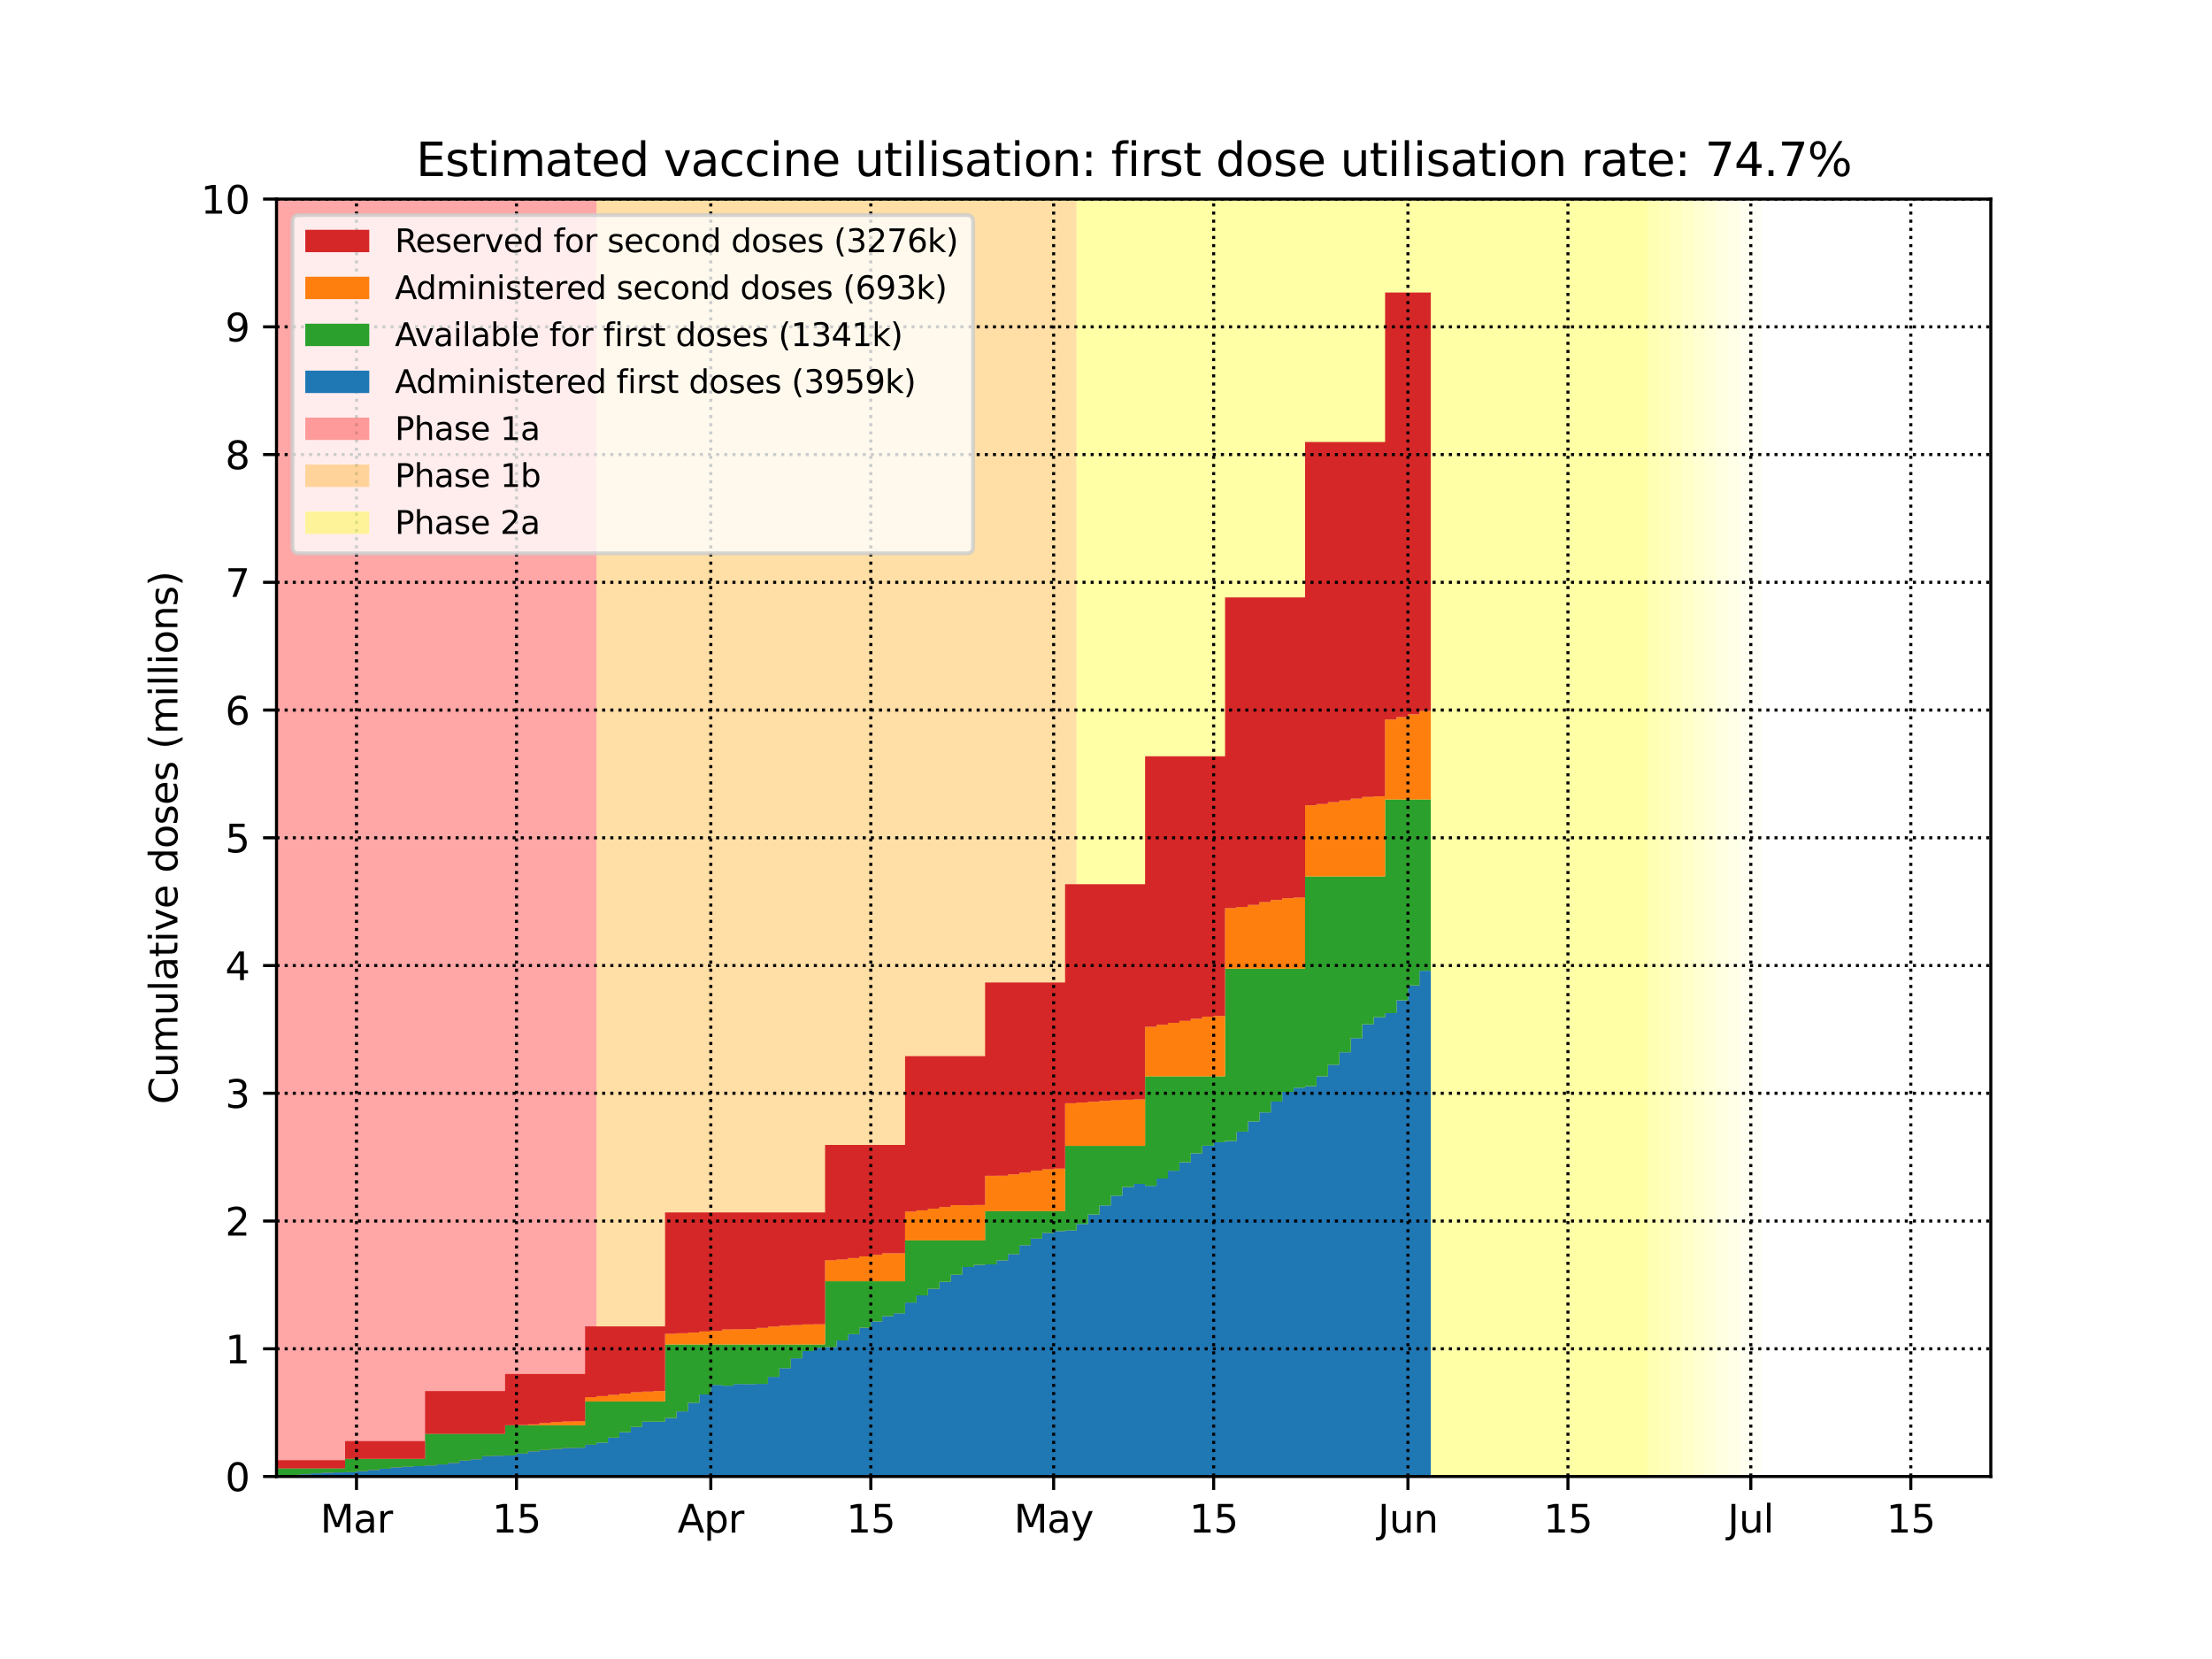 <?xml version="1.0" encoding="utf-8" standalone="no"?>
<!DOCTYPE svg PUBLIC "-//W3C//DTD SVG 1.1//EN"
  "http://www.w3.org/Graphics/SVG/1.1/DTD/svg11.dtd">
<svg height="432pt" version="1.1" viewBox="0 0 576 432" width="576pt" xmlns="http://www.w3.org/2000/svg" xmlns:xlink="http://www.w3.org/1999/xlink">
 <defs>
  <style type="text/css">*{stroke-linecap:butt;stroke-linejoin:round;}</style>
 </defs>
 <g id="figure_1">
  <g id="patch_1">
   <path d="M 0 432 
L 576 432 
L 576 0 
L 0 0 
z
" style="fill:#ffffff;"/>
  </g>
  <g id="axes_1">
   <g id="patch_2">
    <path d="M 72 384.48 
L 518.4 384.48 
L 518.4 51.84 
L 72 51.84 
z
" style="fill:#ffffff;"/>
   </g>
   <g id="PolyCollection_1">
    <defs>
     <path d="M 155.328 -47.52 
L 69.024 -47.52 
L 69.024 -380.16 
L 155.328 -380.16 
L 155.328 -380.16 
L 155.328 -47.52 
z
" id="meb277fc1ba"/>
    </defs>
    <g clip-path="url(#pb0ebb7b2cc)">
     <use style="fill:#ff0000;fill-opacity:0.35;" x="0" xlink:href="#meb277fc1ba" y="432"/>
    </g>
   </g>
   <g id="PolyCollection_2">
    <defs>
     <path d="M 280.32 -47.52 
L 155.328 -47.52 
L 155.328 -380.16 
L 280.32 -380.16 
L 280.32 -380.16 
L 280.32 -47.52 
z
" id="m33c6cef026"/>
    </defs>
    <g clip-path="url(#pb0ebb7b2cc)">
     <use style="fill:#ffa500;fill-opacity:0.35;" x="0" xlink:href="#m33c6cef026" y="432"/>
    </g>
   </g>
   <g id="PolyCollection_3">
    <defs>
     <path d="M 429.12 -47.52 
L 280.32 -47.52 
L 280.32 -380.16 
L 429.12 -380.16 
L 429.12 -380.16 
L 429.12 -47.52 
z
" id="mf55f08e9c4"/>
    </defs>
    <g clip-path="url(#pb0ebb7b2cc)">
     <use style="fill:#ffff00;fill-opacity:0.35;" x="0" xlink:href="#mf55f08e9c4" y="432"/>
    </g>
   </g>
   <g id="PolyCollection_4">
    <defs>
     <path d="M 432.096 -47.52 
L 429.12 -47.52 
L 429.12 -380.16 
L 432.096 -380.16 
L 432.096 -380.16 
L 432.096 -47.52 
z
" id="ma973477b55"/>
    </defs>
    <g clip-path="url(#pb0ebb7b2cc)">
     <use style="fill:#ffff00;fill-opacity:0.3;" x="0" xlink:href="#ma973477b55" y="432"/>
    </g>
   </g>
   <g id="PolyCollection_5">
    <defs>
     <path d="M 435.072 -47.52 
L 432.096 -47.52 
L 432.096 -380.16 
L 435.072 -380.16 
L 435.072 -380.16 
L 435.072 -47.52 
z
" id="m01d7cfec2b"/>
    </defs>
    <g clip-path="url(#pb0ebb7b2cc)">
     <use style="fill:#ffff00;fill-opacity:0.27;" x="0" xlink:href="#m01d7cfec2b" y="432"/>
    </g>
   </g>
   <g id="PolyCollection_6">
    <defs>
     <path d="M 438.048 -47.52 
L 435.072 -47.52 
L 435.072 -380.16 
L 438.048 -380.16 
L 438.048 -380.16 
L 438.048 -47.52 
z
" id="mc12382ef06"/>
    </defs>
    <g clip-path="url(#pb0ebb7b2cc)">
     <use style="fill:#ffff00;fill-opacity:0.24;" x="0" xlink:href="#mc12382ef06" y="432"/>
    </g>
   </g>
   <g id="PolyCollection_7">
    <defs>
     <path d="M 441.024 -47.52 
L 438.048 -47.52 
L 438.048 -380.16 
L 441.024 -380.16 
L 441.024 -380.16 
L 441.024 -47.52 
z
" id="m9f9531c07a"/>
    </defs>
    <g clip-path="url(#pb0ebb7b2cc)">
     <use style="fill:#ffff00;fill-opacity:0.21;" x="0" xlink:href="#m9f9531c07a" y="432"/>
    </g>
   </g>
   <g id="PolyCollection_8">
    <defs>
     <path d="M 444 -47.52 
L 441.024 -47.52 
L 441.024 -380.16 
L 444 -380.16 
L 444 -380.16 
L 444 -47.52 
z
" id="m6fa316d8ed"/>
    </defs>
    <g clip-path="url(#pb0ebb7b2cc)">
     <use style="fill:#ffff00;fill-opacity:0.18;" x="0" xlink:href="#m6fa316d8ed" y="432"/>
    </g>
   </g>
   <g id="PolyCollection_9">
    <defs>
     <path d="M 446.976 -47.52 
L 444 -47.52 
L 444 -380.16 
L 446.976 -380.16 
L 446.976 -380.16 
L 446.976 -47.52 
z
" id="me2b52877e0"/>
    </defs>
    <g clip-path="url(#pb0ebb7b2cc)">
     <use style="fill:#ffff00;fill-opacity:0.15;" x="0" xlink:href="#me2b52877e0" y="432"/>
    </g>
   </g>
   <g id="PolyCollection_10">
    <defs>
     <path d="M 449.952 -47.52 
L 446.976 -47.52 
L 446.976 -380.16 
L 449.952 -380.16 
L 449.952 -380.16 
L 449.952 -47.52 
z
" id="m42ef445898"/>
    </defs>
    <g clip-path="url(#pb0ebb7b2cc)">
     <use style="fill:#ffff00;fill-opacity:0.12;" x="0" xlink:href="#m42ef445898" y="432"/>
    </g>
   </g>
   <g id="PolyCollection_11">
    <defs>
     <path d="M 452.928 -47.52 
L 449.952 -47.52 
L 449.952 -380.16 
L 452.928 -380.16 
L 452.928 -380.16 
L 452.928 -47.52 
z
" id="m23bac9608b"/>
    </defs>
    <g clip-path="url(#pb0ebb7b2cc)">
     <use style="fill:#ffff00;fill-opacity:0.09;" x="0" xlink:href="#m23bac9608b" y="432"/>
    </g>
   </g>
   <g id="PolyCollection_12">
    <defs>
     <path d="M 455.904 -47.52 
L 452.928 -47.52 
L 452.928 -380.16 
L 455.904 -380.16 
L 455.904 -380.16 
L 455.904 -47.52 
z
" id="m57a5927277"/>
    </defs>
    <g clip-path="url(#pb0ebb7b2cc)">
     <use style="fill:#ffff00;fill-opacity:0.06;" x="0" xlink:href="#m57a5927277" y="432"/>
    </g>
   </g>
   <g id="PolyCollection_13">
    <defs>
     <path d="M 458.88 -47.52 
L 455.904 -47.52 
L 455.904 -380.16 
L 458.88 -380.16 
L 458.88 -380.16 
L 458.88 -47.52 
z
" id="md0f1a1e5c6"/>
    </defs>
    <g clip-path="url(#pb0ebb7b2cc)">
     <use style="fill:#ffff00;fill-opacity:0.03;" x="0" xlink:href="#md0f1a1e5c6" y="432"/>
    </g>
   </g>
   <g id="PolyCollection_14">
    <defs>
     <path d="M 72 -47.521 
L 72 -47.52 
L 72 -47.52 
L 74.976 -47.52 
L 74.976 -47.52 
L 77.952 -47.52 
L 77.952 -47.52 
L 80.928 -47.52 
L 80.928 -47.52 
L 83.904 -47.52 
L 83.904 -47.52 
L 86.88 -47.52 
L 86.88 -47.52 
L 89.856 -47.52 
L 89.856 -47.52 
L 92.832 -47.52 
L 92.832 -47.52 
L 95.808 -47.52 
L 95.808 -47.52 
L 98.784 -47.52 
L 98.784 -47.52 
L 101.76 -47.52 
L 101.76 -47.52 
L 104.736 -47.52 
L 104.736 -47.52 
L 107.712 -47.52 
L 107.712 -47.52 
L 110.688 -47.52 
L 110.688 -47.52 
L 113.664 -47.52 
L 113.664 -47.52 
L 116.64 -47.52 
L 116.64 -47.52 
L 119.616 -47.52 
L 119.616 -47.52 
L 122.592 -47.52 
L 122.592 -47.52 
L 125.568 -47.52 
L 125.568 -47.52 
L 128.544 -47.52 
L 128.544 -47.52 
L 131.52 -47.52 
L 131.52 -47.52 
L 134.496 -47.52 
L 134.496 -47.52 
L 137.472 -47.52 
L 137.472 -47.52 
L 140.448 -47.52 
L 140.448 -47.52 
L 143.424 -47.52 
L 143.424 -47.52 
L 146.4 -47.52 
L 146.4 -47.52 
L 149.376 -47.52 
L 149.376 -47.52 
L 152.352 -47.52 
L 152.352 -47.52 
L 155.328 -47.52 
L 155.328 -47.52 
L 158.304 -47.52 
L 158.304 -47.52 
L 161.28 -47.52 
L 161.28 -47.52 
L 164.256 -47.52 
L 164.256 -47.52 
L 167.232 -47.52 
L 167.232 -47.52 
L 170.208 -47.52 
L 170.208 -47.52 
L 173.184 -47.52 
L 173.184 -47.52 
L 176.16 -47.52 
L 176.16 -47.52 
L 179.136 -47.52 
L 179.136 -47.52 
L 182.112 -47.52 
L 182.112 -47.52 
L 185.088 -47.52 
L 185.088 -47.52 
L 188.064 -47.52 
L 188.064 -47.52 
L 191.04 -47.52 
L 191.04 -47.52 
L 194.016 -47.52 
L 194.016 -47.52 
L 196.992 -47.52 
L 196.992 -47.52 
L 199.968 -47.52 
L 199.968 -47.52 
L 202.944 -47.52 
L 202.944 -47.52 
L 205.92 -47.52 
L 205.92 -47.52 
L 208.896 -47.52 
L 208.896 -47.52 
L 211.872 -47.52 
L 211.872 -47.52 
L 214.848 -47.52 
L 214.848 -47.52 
L 217.824 -47.52 
L 217.824 -47.52 
L 220.8 -47.52 
L 220.8 -47.52 
L 223.776 -47.52 
L 223.776 -47.52 
L 226.752 -47.52 
L 226.752 -47.52 
L 229.728 -47.52 
L 229.728 -47.52 
L 232.704 -47.52 
L 232.704 -47.52 
L 235.68 -47.52 
L 235.68 -47.52 
L 238.656 -47.52 
L 238.656 -47.52 
L 241.632 -47.52 
L 241.632 -47.52 
L 244.608 -47.52 
L 244.608 -47.52 
L 247.584 -47.52 
L 247.584 -47.52 
L 250.56 -47.52 
L 250.56 -47.52 
L 253.536 -47.52 
L 253.536 -47.52 
L 256.512 -47.52 
L 256.512 -47.52 
L 259.488 -47.52 
L 259.488 -47.52 
L 262.464 -47.52 
L 262.464 -47.52 
L 265.44 -47.52 
L 265.44 -47.52 
L 268.416 -47.52 
L 268.416 -47.52 
L 271.392 -47.52 
L 271.392 -47.52 
L 274.368 -47.52 
L 274.368 -47.52 
L 277.344 -47.52 
L 277.344 -47.52 
L 280.32 -47.52 
L 280.32 -47.52 
L 283.296 -47.52 
L 283.296 -47.52 
L 286.272 -47.52 
L 286.272 -47.52 
L 289.248 -47.52 
L 289.248 -47.52 
L 292.224 -47.52 
L 292.224 -47.52 
L 295.2 -47.52 
L 295.2 -47.52 
L 298.176 -47.52 
L 298.176 -47.52 
L 301.152 -47.52 
L 301.152 -47.52 
L 304.128 -47.52 
L 304.128 -47.52 
L 307.104 -47.52 
L 307.104 -47.52 
L 310.08 -47.52 
L 310.08 -47.52 
L 313.056 -47.52 
L 313.056 -47.52 
L 316.032 -47.52 
L 316.032 -47.52 
L 319.008 -47.52 
L 319.008 -47.52 
L 321.984 -47.52 
L 321.984 -47.52 
L 324.96 -47.52 
L 324.96 -47.52 
L 327.936 -47.52 
L 327.936 -47.52 
L 330.912 -47.52 
L 330.912 -47.52 
L 333.888 -47.52 
L 333.888 -47.52 
L 336.864 -47.52 
L 336.864 -47.52 
L 339.84 -47.52 
L 339.84 -47.52 
L 342.816 -47.52 
L 342.816 -47.52 
L 345.792 -47.52 
L 345.792 -47.52 
L 348.768 -47.52 
L 348.768 -47.52 
L 351.744 -47.52 
L 351.744 -47.52 
L 354.72 -47.52 
L 354.72 -47.52 
L 357.696 -47.52 
L 357.696 -47.52 
L 360.672 -47.52 
L 360.672 -47.52 
L 363.648 -47.52 
L 363.648 -47.52 
L 366.624 -47.52 
L 366.624 -47.52 
L 369.6 -47.52 
L 369.6 -47.52 
L 372.576 -47.52 
L 372.576 -179.214 
L 372.576 -179.214 
L 369.6 -179.214 
L 369.6 -175.414 
L 366.624 -175.414 
L 366.624 -171.523 
L 363.648 -171.523 
L 363.648 -168.192 
L 360.672 -168.192 
L 360.672 -167.13 
L 357.696 -167.13 
L 357.696 -165.296 
L 354.72 -165.296 
L 354.72 -161.685 
L 351.744 -161.685 
L 351.744 -158.01 
L 348.768 -158.01 
L 348.768 -154.758 
L 345.792 -154.758 
L 345.792 -151.745 
L 342.816 -151.745 
L 342.816 -149.178 
L 339.84 -149.178 
L 339.84 -148.781 
L 336.864 -148.781 
L 336.864 -147.681 
L 333.888 -147.681 
L 333.888 -145.165 
L 330.912 -145.165 
L 330.912 -142.348 
L 327.936 -142.348 
L 327.936 -139.988 
L 324.96 -139.988 
L 324.96 -137.33 
L 321.984 -137.33 
L 321.984 -134.895 
L 319.008 -134.895 
L 319.008 -134.567 
L 316.032 -134.567 
L 316.032 -133.656 
L 313.056 -133.656 
L 313.056 -131.694 
L 310.08 -131.694 
L 310.08 -129.369 
L 307.104 -129.369 
L 307.104 -127.152 
L 304.128 -127.152 
L 304.128 -125.104 
L 301.152 -125.104 
L 301.152 -123.22 
L 298.176 -123.22 
L 298.176 -123.729 
L 295.2 -123.729 
L 295.2 -122.927 
L 292.224 -122.927 
L 292.224 -120.648 
L 289.248 -120.648 
L 289.248 -118.135 
L 286.272 -118.135 
L 286.272 -115.758 
L 283.296 -115.758 
L 283.296 -113.303 
L 280.32 -113.303 
L 280.32 -111.621 
L 277.344 -111.621 
L 277.344 -111.421 
L 274.368 -111.421 
L 274.368 -110.957 
L 271.392 -110.957 
L 271.392 -109.487 
L 268.416 -109.487 
L 268.416 -107.753 
L 265.44 -107.753 
L 265.44 -105.449 
L 262.464 -105.449 
L 262.464 -103.805 
L 259.488 -103.805 
L 259.488 -102.755 
L 256.512 -102.755 
L 256.512 -102.641 
L 253.536 -102.641 
L 253.536 -102.061 
L 250.56 -102.061 
L 250.56 -100.074 
L 247.584 -100.074 
L 247.584 -98.225 
L 244.608 -98.225 
L 244.608 -96.416 
L 241.632 -96.416 
L 241.632 -94.702 
L 238.656 -94.702 
L 238.656 -92.821 
L 235.68 -92.821 
L 235.68 -90.022 
L 232.704 -90.022 
L 232.704 -89.284 
L 229.728 -89.284 
L 229.728 -87.9 
L 226.752 -87.9 
L 226.752 -86.281 
L 223.776 -86.281 
L 223.776 -84.581 
L 220.8 -84.581 
L 220.8 -82.939 
L 217.824 -82.939 
L 217.824 -81.234 
L 214.848 -81.234 
L 214.848 -81.076 
L 211.872 -81.076 
L 211.872 -80.181 
L 208.896 -80.181 
L 208.896 -78.306 
L 205.92 -78.306 
L 205.92 -75.747 
L 202.944 -75.747 
L 202.944 -73.469 
L 199.968 -73.469 
L 199.968 -71.646 
L 196.992 -71.646 
L 196.992 -71.594 
L 194.016 -71.594 
L 194.016 -71.602 
L 191.04 -71.602 
L 191.04 -71.161 
L 188.064 -71.161 
L 188.064 -71.377 
L 185.088 -71.377 
L 185.088 -68.896 
L 182.112 -68.896 
L 182.112 -66.727 
L 179.136 -66.727 
L 179.136 -64.48 
L 176.16 -64.48 
L 176.16 -62.757 
L 173.184 -62.757 
L 173.184 -61.829 
L 170.208 -61.829 
L 170.208 -61.808 
L 167.232 -61.808 
L 167.232 -60.436 
L 164.256 -60.436 
L 164.256 -59.076 
L 161.28 -59.076 
L 161.28 -57.646 
L 158.304 -57.646 
L 158.304 -56.356 
L 155.328 -56.356 
L 155.328 -55.786 
L 152.352 -55.786 
L 152.352 -55.009 
L 149.376 -55.009 
L 149.376 -54.966 
L 146.4 -54.966 
L 146.4 -54.697 
L 143.424 -54.697 
L 143.424 -54.457 
L 140.448 -54.457 
L 140.448 -54.061 
L 137.472 -54.061 
L 137.472 -53.493 
L 134.496 -53.493 
L 134.496 -53.001 
L 131.52 -53.001 
L 131.52 -52.927 
L 128.544 -52.927 
L 128.544 -52.819 
L 125.568 -52.819 
L 125.568 -52.014 
L 122.592 -52.014 
L 122.592 -51.678 
L 119.616 -51.678 
L 119.616 -51.053 
L 116.64 -51.053 
L 116.64 -50.677 
L 113.664 -50.677 
L 113.664 -50.393 
L 110.688 -50.393 
L 110.688 -50.226 
L 107.712 -50.226 
L 107.712 -50.079 
L 104.736 -50.079 
L 104.736 -49.911 
L 101.76 -49.911 
L 101.76 -49.549 
L 98.784 -49.549 
L 98.784 -49.211 
L 95.808 -49.211 
L 95.808 -48.914 
L 92.832 -48.914 
L 92.832 -48.641 
L 89.856 -48.641 
L 89.856 -48.581 
L 86.88 -48.581 
L 86.88 -48.518 
L 83.904 -48.518 
L 83.904 -48.352 
L 80.928 -48.352 
L 80.928 -48.102 
L 77.952 -48.102 
L 77.952 -47.75 
L 74.976 -47.75 
L 74.976 -47.616 
L 72 -47.616 
L 72 -47.521 
z
" id="m90655a0b46"/>
    </defs>
    <g clip-path="url(#pb0ebb7b2cc)">
     <use style="fill:#1f77b4;" x="0" xlink:href="#m90655a0b46" y="432"/>
    </g>
   </g>
   <g id="PolyCollection_15">
    <defs>
     <path d="M 72 -49.646 
L 72 -47.521 
L 72 -47.616 
L 74.976 -47.616 
L 74.976 -47.75 
L 77.952 -47.75 
L 77.952 -48.102 
L 80.928 -48.102 
L 80.928 -48.352 
L 83.904 -48.352 
L 83.904 -48.518 
L 86.88 -48.518 
L 86.88 -48.581 
L 89.856 -48.581 
L 89.856 -48.641 
L 92.832 -48.641 
L 92.832 -48.914 
L 95.808 -48.914 
L 95.808 -49.211 
L 98.784 -49.211 
L 98.784 -49.549 
L 101.76 -49.549 
L 101.76 -49.911 
L 104.736 -49.911 
L 104.736 -50.079 
L 107.712 -50.079 
L 107.712 -50.226 
L 110.688 -50.226 
L 110.688 -50.393 
L 113.664 -50.393 
L 113.664 -50.677 
L 116.64 -50.677 
L 116.64 -51.053 
L 119.616 -51.053 
L 119.616 -51.678 
L 122.592 -51.678 
L 122.592 -52.014 
L 125.568 -52.014 
L 125.568 -52.819 
L 128.544 -52.819 
L 128.544 -52.927 
L 131.52 -52.927 
L 131.52 -53.001 
L 134.496 -53.001 
L 134.496 -53.493 
L 137.472 -53.493 
L 137.472 -54.061 
L 140.448 -54.061 
L 140.448 -54.457 
L 143.424 -54.457 
L 143.424 -54.697 
L 146.4 -54.697 
L 146.4 -54.966 
L 149.376 -54.966 
L 149.376 -55.009 
L 152.352 -55.009 
L 152.352 -55.786 
L 155.328 -55.786 
L 155.328 -56.356 
L 158.304 -56.356 
L 158.304 -57.646 
L 161.28 -57.646 
L 161.28 -59.076 
L 164.256 -59.076 
L 164.256 -60.436 
L 167.232 -60.436 
L 167.232 -61.808 
L 170.208 -61.808 
L 170.208 -61.829 
L 173.184 -61.829 
L 173.184 -62.757 
L 176.16 -62.757 
L 176.16 -64.48 
L 179.136 -64.48 
L 179.136 -66.727 
L 182.112 -66.727 
L 182.112 -68.896 
L 185.088 -68.896 
L 185.088 -71.377 
L 188.064 -71.377 
L 188.064 -71.161 
L 191.04 -71.161 
L 191.04 -71.602 
L 194.016 -71.602 
L 194.016 -71.594 
L 196.992 -71.594 
L 196.992 -71.646 
L 199.968 -71.646 
L 199.968 -73.469 
L 202.944 -73.469 
L 202.944 -75.747 
L 205.92 -75.747 
L 205.92 -78.306 
L 208.896 -78.306 
L 208.896 -80.181 
L 211.872 -80.181 
L 211.872 -81.076 
L 214.848 -81.076 
L 214.848 -81.234 
L 217.824 -81.234 
L 217.824 -82.939 
L 220.8 -82.939 
L 220.8 -84.581 
L 223.776 -84.581 
L 223.776 -86.281 
L 226.752 -86.281 
L 226.752 -87.9 
L 229.728 -87.9 
L 229.728 -89.284 
L 232.704 -89.284 
L 232.704 -90.022 
L 235.68 -90.022 
L 235.68 -92.821 
L 238.656 -92.821 
L 238.656 -94.702 
L 241.632 -94.702 
L 241.632 -96.416 
L 244.608 -96.416 
L 244.608 -98.225 
L 247.584 -98.225 
L 247.584 -100.074 
L 250.56 -100.074 
L 250.56 -102.061 
L 253.536 -102.061 
L 253.536 -102.641 
L 256.512 -102.641 
L 256.512 -102.755 
L 259.488 -102.755 
L 259.488 -103.805 
L 262.464 -103.805 
L 262.464 -105.449 
L 265.44 -105.449 
L 265.44 -107.753 
L 268.416 -107.753 
L 268.416 -109.487 
L 271.392 -109.487 
L 271.392 -110.957 
L 274.368 -110.957 
L 274.368 -111.421 
L 277.344 -111.421 
L 277.344 -111.621 
L 280.32 -111.621 
L 280.32 -113.303 
L 283.296 -113.303 
L 283.296 -115.758 
L 286.272 -115.758 
L 286.272 -118.135 
L 289.248 -118.135 
L 289.248 -120.648 
L 292.224 -120.648 
L 292.224 -122.927 
L 295.2 -122.927 
L 295.2 -123.729 
L 298.176 -123.729 
L 298.176 -123.22 
L 301.152 -123.22 
L 301.152 -125.104 
L 304.128 -125.104 
L 304.128 -127.152 
L 307.104 -127.152 
L 307.104 -129.369 
L 310.08 -129.369 
L 310.08 -131.694 
L 313.056 -131.694 
L 313.056 -133.656 
L 316.032 -133.656 
L 316.032 -134.567 
L 319.008 -134.567 
L 319.008 -134.895 
L 321.984 -134.895 
L 321.984 -137.33 
L 324.96 -137.33 
L 324.96 -139.988 
L 327.936 -139.988 
L 327.936 -142.348 
L 330.912 -142.348 
L 330.912 -145.165 
L 333.888 -145.165 
L 333.888 -147.681 
L 336.864 -147.681 
L 336.864 -148.781 
L 339.84 -148.781 
L 339.84 -149.178 
L 342.816 -149.178 
L 342.816 -151.745 
L 345.792 -151.745 
L 345.792 -154.758 
L 348.768 -154.758 
L 348.768 -158.01 
L 351.744 -158.01 
L 351.744 -161.685 
L 354.72 -161.685 
L 354.72 -165.296 
L 357.696 -165.296 
L 357.696 -167.13 
L 360.672 -167.13 
L 360.672 -168.192 
L 363.648 -168.192 
L 363.648 -171.523 
L 366.624 -171.523 
L 366.624 -175.414 
L 369.6 -175.414 
L 369.6 -179.214 
L 372.576 -179.214 
L 372.576 -223.821 
L 372.576 -223.821 
L 369.6 -223.821 
L 369.6 -223.821 
L 366.624 -223.821 
L 366.624 -223.821 
L 363.648 -223.821 
L 363.648 -223.821 
L 360.672 -223.821 
L 360.672 -203.782 
L 357.696 -203.782 
L 357.696 -203.782 
L 354.72 -203.782 
L 354.72 -203.782 
L 351.744 -203.782 
L 351.744 -203.782 
L 348.768 -203.782 
L 348.768 -203.782 
L 345.792 -203.782 
L 345.792 -203.782 
L 342.816 -203.782 
L 342.816 -203.782 
L 339.84 -203.782 
L 339.84 -179.761 
L 336.864 -179.761 
L 336.864 -179.761 
L 333.888 -179.761 
L 333.888 -179.761 
L 330.912 -179.761 
L 330.912 -179.761 
L 327.936 -179.761 
L 327.936 -179.761 
L 324.96 -179.761 
L 324.96 -179.761 
L 321.984 -179.761 
L 321.984 -179.761 
L 319.008 -179.761 
L 319.008 -151.726 
L 316.032 -151.726 
L 316.032 -151.726 
L 313.056 -151.726 
L 313.056 -151.726 
L 310.08 -151.726 
L 310.08 -151.726 
L 307.104 -151.726 
L 307.104 -151.726 
L 304.128 -151.726 
L 304.128 -151.726 
L 301.152 -151.726 
L 301.152 -151.726 
L 298.176 -151.726 
L 298.176 -133.624 
L 295.2 -133.624 
L 295.2 -133.624 
L 292.224 -133.624 
L 292.224 -133.624 
L 289.248 -133.624 
L 289.248 -133.624 
L 286.272 -133.624 
L 286.272 -133.624 
L 283.296 -133.624 
L 283.296 -133.624 
L 280.32 -133.624 
L 280.32 -133.624 
L 277.344 -133.624 
L 277.344 -116.62 
L 274.368 -116.62 
L 274.368 -116.62 
L 271.392 -116.62 
L 271.392 -116.62 
L 268.416 -116.62 
L 268.416 -116.62 
L 265.44 -116.62 
L 265.44 -116.62 
L 262.464 -116.62 
L 262.464 -116.62 
L 259.488 -116.62 
L 259.488 -116.62 
L 256.512 -116.62 
L 256.512 -109.012 
L 253.536 -109.012 
L 253.536 -109.012 
L 250.56 -109.012 
L 250.56 -109.012 
L 247.584 -109.012 
L 247.584 -109.012 
L 244.608 -109.012 
L 244.608 -109.012 
L 241.632 -109.012 
L 241.632 -109.012 
L 238.656 -109.012 
L 238.656 -109.012 
L 235.68 -109.012 
L 235.68 -98.36 
L 232.704 -98.36 
L 232.704 -98.36 
L 229.728 -98.36 
L 229.728 -98.36 
L 226.752 -98.36 
L 226.752 -98.36 
L 223.776 -98.36 
L 223.776 -98.36 
L 220.8 -98.36 
L 220.8 -98.36 
L 217.824 -98.36 
L 217.824 -98.36 
L 214.848 -98.36 
L 214.848 -81.903 
L 211.872 -81.903 
L 211.872 -81.903 
L 208.896 -81.903 
L 208.896 -81.903 
L 205.92 -81.903 
L 205.92 -81.903 
L 202.944 -81.903 
L 202.944 -81.903 
L 199.968 -81.903 
L 199.968 -81.903 
L 196.992 -81.903 
L 196.992 -81.903 
L 194.016 -81.903 
L 194.016 -81.903 
L 191.04 -81.903 
L 191.04 -81.903 
L 188.064 -81.903 
L 188.064 -81.903 
L 185.088 -81.903 
L 185.088 -81.903 
L 182.112 -81.903 
L 182.112 -81.903 
L 179.136 -81.903 
L 179.136 -81.903 
L 176.16 -81.903 
L 176.16 -81.903 
L 173.184 -81.903 
L 173.184 -67.069 
L 170.208 -67.069 
L 170.208 -67.069 
L 167.232 -67.069 
L 167.232 -67.069 
L 164.256 -67.069 
L 164.256 -67.069 
L 161.28 -67.069 
L 161.28 -67.069 
L 158.304 -67.069 
L 158.304 -67.069 
L 155.328 -67.069 
L 155.328 -67.069 
L 152.352 -67.069 
L 152.352 -60.872 
L 149.376 -60.872 
L 149.376 -60.872 
L 146.4 -60.872 
L 146.4 -60.872 
L 143.424 -60.872 
L 143.424 -60.872 
L 140.448 -60.872 
L 140.448 -60.872 
L 137.472 -60.872 
L 137.472 -60.872 
L 134.496 -60.872 
L 134.496 -60.872 
L 131.52 -60.872 
L 131.52 -58.642 
L 128.544 -58.642 
L 128.544 -58.642 
L 125.568 -58.642 
L 125.568 -58.642 
L 122.592 -58.642 
L 122.592 -58.642 
L 119.616 -58.642 
L 119.616 -58.642 
L 116.64 -58.642 
L 116.64 -58.642 
L 113.664 -58.642 
L 113.664 -58.642 
L 110.688 -58.642 
L 110.688 -52.13 
L 107.712 -52.13 
L 107.712 -52.13 
L 104.736 -52.13 
L 104.736 -52.13 
L 101.76 -52.13 
L 101.76 -52.13 
L 98.784 -52.13 
L 98.784 -52.13 
L 95.808 -52.13 
L 95.808 -52.13 
L 92.832 -52.13 
L 92.832 -52.13 
L 89.856 -52.13 
L 89.856 -49.646 
L 86.88 -49.646 
L 86.88 -49.646 
L 83.904 -49.646 
L 83.904 -49.646 
L 80.928 -49.646 
L 80.928 -49.646 
L 77.952 -49.646 
L 77.952 -49.646 
L 74.976 -49.646 
L 74.976 -49.646 
L 72 -49.646 
L 72 -49.646 
z
" id="m847e6c7ddd"/>
    </defs>
    <g clip-path="url(#pb0ebb7b2cc)">
     <use style="fill:#2ca02c;" x="0" xlink:href="#m847e6c7ddd" y="432"/>
    </g>
   </g>
   <g id="PolyCollection_16">
    <defs>
     <path d="M 72 -49.646 
L 72 -49.646 
L 72 -49.646 
L 74.976 -49.646 
L 74.976 -49.646 
L 77.952 -49.646 
L 77.952 -49.646 
L 80.928 -49.646 
L 80.928 -49.646 
L 83.904 -49.646 
L 83.904 -49.646 
L 86.88 -49.646 
L 86.88 -49.646 
L 89.856 -49.646 
L 89.856 -52.13 
L 92.832 -52.13 
L 92.832 -52.13 
L 95.808 -52.13 
L 95.808 -52.13 
L 98.784 -52.13 
L 98.784 -52.13 
L 101.76 -52.13 
L 101.76 -52.13 
L 104.736 -52.13 
L 104.736 -52.13 
L 107.712 -52.13 
L 107.712 -52.13 
L 110.688 -52.13 
L 110.688 -58.642 
L 113.664 -58.642 
L 113.664 -58.642 
L 116.64 -58.642 
L 116.64 -58.642 
L 119.616 -58.642 
L 119.616 -58.642 
L 122.592 -58.642 
L 122.592 -58.642 
L 125.568 -58.642 
L 125.568 -58.642 
L 128.544 -58.642 
L 128.544 -58.642 
L 131.52 -58.642 
L 131.52 -60.872 
L 134.496 -60.872 
L 134.496 -60.872 
L 137.472 -60.872 
L 137.472 -60.872 
L 140.448 -60.872 
L 140.448 -60.872 
L 143.424 -60.872 
L 143.424 -60.872 
L 146.4 -60.872 
L 146.4 -60.872 
L 149.376 -60.872 
L 149.376 -60.872 
L 152.352 -60.872 
L 152.352 -67.069 
L 155.328 -67.069 
L 155.328 -67.069 
L 158.304 -67.069 
L 158.304 -67.069 
L 161.28 -67.069 
L 161.28 -67.069 
L 164.256 -67.069 
L 164.256 -67.069 
L 167.232 -67.069 
L 167.232 -67.069 
L 170.208 -67.069 
L 170.208 -67.069 
L 173.184 -67.069 
L 173.184 -81.903 
L 176.16 -81.903 
L 176.16 -81.903 
L 179.136 -81.903 
L 179.136 -81.903 
L 182.112 -81.903 
L 182.112 -81.903 
L 185.088 -81.903 
L 185.088 -81.903 
L 188.064 -81.903 
L 188.064 -81.903 
L 191.04 -81.903 
L 191.04 -81.903 
L 194.016 -81.903 
L 194.016 -81.903 
L 196.992 -81.903 
L 196.992 -81.903 
L 199.968 -81.903 
L 199.968 -81.903 
L 202.944 -81.903 
L 202.944 -81.903 
L 205.92 -81.903 
L 205.92 -81.903 
L 208.896 -81.903 
L 208.896 -81.903 
L 211.872 -81.903 
L 211.872 -81.903 
L 214.848 -81.903 
L 214.848 -98.36 
L 217.824 -98.36 
L 217.824 -98.36 
L 220.8 -98.36 
L 220.8 -98.36 
L 223.776 -98.36 
L 223.776 -98.36 
L 226.752 -98.36 
L 226.752 -98.36 
L 229.728 -98.36 
L 229.728 -98.36 
L 232.704 -98.36 
L 232.704 -98.36 
L 235.68 -98.36 
L 235.68 -109.012 
L 238.656 -109.012 
L 238.656 -109.012 
L 241.632 -109.012 
L 241.632 -109.012 
L 244.608 -109.012 
L 244.608 -109.012 
L 247.584 -109.012 
L 247.584 -109.012 
L 250.56 -109.012 
L 250.56 -109.012 
L 253.536 -109.012 
L 253.536 -109.012 
L 256.512 -109.012 
L 256.512 -116.62 
L 259.488 -116.62 
L 259.488 -116.62 
L 262.464 -116.62 
L 262.464 -116.62 
L 265.44 -116.62 
L 265.44 -116.62 
L 268.416 -116.62 
L 268.416 -116.62 
L 271.392 -116.62 
L 271.392 -116.62 
L 274.368 -116.62 
L 274.368 -116.62 
L 277.344 -116.62 
L 277.344 -133.624 
L 280.32 -133.624 
L 280.32 -133.624 
L 283.296 -133.624 
L 283.296 -133.624 
L 286.272 -133.624 
L 286.272 -133.624 
L 289.248 -133.624 
L 289.248 -133.624 
L 292.224 -133.624 
L 292.224 -133.624 
L 295.2 -133.624 
L 295.2 -133.624 
L 298.176 -133.624 
L 298.176 -151.726 
L 301.152 -151.726 
L 301.152 -151.726 
L 304.128 -151.726 
L 304.128 -151.726 
L 307.104 -151.726 
L 307.104 -151.726 
L 310.08 -151.726 
L 310.08 -151.726 
L 313.056 -151.726 
L 313.056 -151.726 
L 316.032 -151.726 
L 316.032 -151.726 
L 319.008 -151.726 
L 319.008 -179.761 
L 321.984 -179.761 
L 321.984 -179.761 
L 324.96 -179.761 
L 324.96 -179.761 
L 327.936 -179.761 
L 327.936 -179.761 
L 330.912 -179.761 
L 330.912 -179.761 
L 333.888 -179.761 
L 333.888 -179.761 
L 336.864 -179.761 
L 336.864 -179.761 
L 339.84 -179.761 
L 339.84 -203.782 
L 342.816 -203.782 
L 342.816 -203.782 
L 345.792 -203.782 
L 345.792 -203.782 
L 348.768 -203.782 
L 348.768 -203.782 
L 351.744 -203.782 
L 351.744 -203.782 
L 354.72 -203.782 
L 354.72 -203.782 
L 357.696 -203.782 
L 357.696 -203.782 
L 360.672 -203.782 
L 360.672 -223.821 
L 363.648 -223.821 
L 363.648 -223.821 
L 366.624 -223.821 
L 366.624 -223.821 
L 369.6 -223.821 
L 369.6 -223.821 
L 372.576 -223.821 
L 372.576 -246.87 
L 372.576 -246.87 
L 369.6 -246.87 
L 369.6 -245.971 
L 366.624 -245.971 
L 366.624 -245.248 
L 363.648 -245.248 
L 363.648 -244.616 
L 360.672 -244.616 
L 360.672 -224.618 
L 357.696 -224.618 
L 357.696 -224.465 
L 354.72 -224.465 
L 354.72 -224.03 
L 351.744 -224.03 
L 351.744 -223.551 
L 348.768 -223.551 
L 348.768 -223.098 
L 345.792 -223.098 
L 345.792 -222.63 
L 342.816 -222.63 
L 342.816 -222.309 
L 339.84 -222.309 
L 339.84 -198.249 
L 336.864 -198.249 
L 336.864 -198.103 
L 333.888 -198.103 
L 333.888 -197.638 
L 330.912 -197.638 
L 330.912 -197.089 
L 327.936 -197.089 
L 327.936 -196.361 
L 324.96 -196.361 
L 324.96 -195.841 
L 321.984 -195.841 
L 321.984 -195.509 
L 319.008 -195.509 
L 319.008 -167.438 
L 316.032 -167.438 
L 316.032 -167.272 
L 313.056 -167.272 
L 313.056 -166.701 
L 310.08 -166.701 
L 310.08 -166.169 
L 307.104 -166.169 
L 307.104 -165.649 
L 304.128 -165.649 
L 304.128 -165.156 
L 301.152 -165.156 
L 301.152 -164.616 
L 298.176 -164.616 
L 298.176 -145.709 
L 295.2 -145.709 
L 295.2 -145.626 
L 292.224 -145.626 
L 292.224 -145.47 
L 289.248 -145.47 
L 289.248 -145.288 
L 286.272 -145.288 
L 286.272 -145.097 
L 283.296 -145.097 
L 283.296 -144.912 
L 280.32 -144.912 
L 280.32 -144.72 
L 277.344 -144.72 
L 277.344 -127.699 
L 274.368 -127.699 
L 274.368 -127.523 
L 271.392 -127.523 
L 271.392 -127.154 
L 268.416 -127.154 
L 268.416 -126.651 
L 265.44 -126.651 
L 265.44 -126.202 
L 262.464 -126.202 
L 262.464 -125.844 
L 259.488 -125.844 
L 259.488 -125.833 
L 256.512 -125.833 
L 256.512 -118.227 
L 253.536 -118.227 
L 253.536 -118.14 
L 250.56 -118.14 
L 250.56 -118.182 
L 247.584 -118.182 
L 247.584 -117.694 
L 244.608 -117.694 
L 244.608 -117.267 
L 241.632 -117.267 
L 241.632 -116.825 
L 238.656 -116.825 
L 238.656 -116.486 
L 235.68 -116.486 
L 235.68 -105.651 
L 232.704 -105.651 
L 232.704 -105.645 
L 229.728 -105.645 
L 229.728 -105.234 
L 226.752 -105.234 
L 226.752 -104.827 
L 223.776 -104.827 
L 223.776 -104.398 
L 220.8 -104.398 
L 220.8 -104.012 
L 217.824 -104.012 
L 217.824 -103.841 
L 214.848 -103.841 
L 214.848 -87.152 
L 211.872 -87.152 
L 211.872 -87.125 
L 208.896 -87.125 
L 208.896 -86.96 
L 205.92 -86.96 
L 205.92 -86.812 
L 202.944 -86.812 
L 202.944 -86.568 
L 199.968 -86.568 
L 199.968 -86.218 
L 196.992 -86.218 
L 196.992 -85.914 
L 194.016 -85.914 
L 194.016 -85.869 
L 191.04 -85.869 
L 191.04 -85.819 
L 188.064 -85.819 
L 188.064 -85.443 
L 185.088 -85.443 
L 185.088 -85.286 
L 182.112 -85.286 
L 182.112 -84.995 
L 179.136 -84.995 
L 179.136 -84.82 
L 176.16 -84.82 
L 176.16 -84.687 
L 173.184 -84.687 
L 173.184 -69.775 
L 170.208 -69.775 
L 170.208 -69.629 
L 167.232 -69.629 
L 167.232 -69.46 
L 164.256 -69.46 
L 164.256 -69.099 
L 161.28 -69.099 
L 161.28 -68.76 
L 158.304 -68.76 
L 158.304 -68.463 
L 155.328 -68.463 
L 155.328 -68.19 
L 152.352 -68.19 
L 152.352 -61.933 
L 149.376 -61.933 
L 149.376 -61.87 
L 146.4 -61.87 
L 146.4 -61.704 
L 143.424 -61.704 
L 143.424 -61.454 
L 140.448 -61.454 
L 140.448 -61.102 
L 137.472 -61.102 
L 137.472 -60.968 
L 134.496 -60.968 
L 134.496 -60.873 
L 131.52 -60.873 
L 131.52 -58.642 
L 128.544 -58.642 
L 128.544 -58.642 
L 125.568 -58.642 
L 125.568 -58.642 
L 122.592 -58.642 
L 122.592 -58.642 
L 119.616 -58.642 
L 119.616 -58.642 
L 116.64 -58.642 
L 116.64 -58.642 
L 113.664 -58.642 
L 113.664 -58.642 
L 110.688 -58.642 
L 110.688 -52.13 
L 107.712 -52.13 
L 107.712 -52.13 
L 104.736 -52.13 
L 104.736 -52.13 
L 101.76 -52.13 
L 101.76 -52.13 
L 98.784 -52.13 
L 98.784 -52.13 
L 95.808 -52.13 
L 95.808 -52.13 
L 92.832 -52.13 
L 92.832 -52.13 
L 89.856 -52.13 
L 89.856 -49.646 
L 86.88 -49.646 
L 86.88 -49.646 
L 83.904 -49.646 
L 83.904 -49.646 
L 80.928 -49.646 
L 80.928 -49.646 
L 77.952 -49.646 
L 77.952 -49.646 
L 74.976 -49.646 
L 74.976 -49.646 
L 72 -49.646 
L 72 -49.646 
z
" id="m389a930ddd"/>
    </defs>
    <g clip-path="url(#pb0ebb7b2cc)">
     <use style="fill:#ff7f0e;" x="0" xlink:href="#m389a930ddd" y="432"/>
    </g>
   </g>
   <g id="PolyCollection_17">
    <defs>
     <path d="M 72 -51.771 
L 72 -49.646 
L 72 -49.646 
L 74.976 -49.646 
L 74.976 -49.646 
L 77.952 -49.646 
L 77.952 -49.646 
L 80.928 -49.646 
L 80.928 -49.646 
L 83.904 -49.646 
L 83.904 -49.646 
L 86.88 -49.646 
L 86.88 -49.646 
L 89.856 -49.646 
L 89.856 -52.13 
L 92.832 -52.13 
L 92.832 -52.13 
L 95.808 -52.13 
L 95.808 -52.13 
L 98.784 -52.13 
L 98.784 -52.13 
L 101.76 -52.13 
L 101.76 -52.13 
L 104.736 -52.13 
L 104.736 -52.13 
L 107.712 -52.13 
L 107.712 -52.13 
L 110.688 -52.13 
L 110.688 -58.642 
L 113.664 -58.642 
L 113.664 -58.642 
L 116.64 -58.642 
L 116.64 -58.642 
L 119.616 -58.642 
L 119.616 -58.642 
L 122.592 -58.642 
L 122.592 -58.642 
L 125.568 -58.642 
L 125.568 -58.642 
L 128.544 -58.642 
L 128.544 -58.642 
L 131.52 -58.642 
L 131.52 -60.873 
L 134.496 -60.873 
L 134.496 -60.968 
L 137.472 -60.968 
L 137.472 -61.102 
L 140.448 -61.102 
L 140.448 -61.454 
L 143.424 -61.454 
L 143.424 -61.704 
L 146.4 -61.704 
L 146.4 -61.87 
L 149.376 -61.87 
L 149.376 -61.933 
L 152.352 -61.933 
L 152.352 -68.19 
L 155.328 -68.19 
L 155.328 -68.463 
L 158.304 -68.463 
L 158.304 -68.76 
L 161.28 -68.76 
L 161.28 -69.099 
L 164.256 -69.099 
L 164.256 -69.46 
L 167.232 -69.46 
L 167.232 -69.629 
L 170.208 -69.629 
L 170.208 -69.775 
L 173.184 -69.775 
L 173.184 -84.687 
L 176.16 -84.687 
L 176.16 -84.82 
L 179.136 -84.82 
L 179.136 -84.995 
L 182.112 -84.995 
L 182.112 -85.286 
L 185.088 -85.286 
L 185.088 -85.443 
L 188.064 -85.443 
L 188.064 -85.819 
L 191.04 -85.819 
L 191.04 -85.869 
L 194.016 -85.869 
L 194.016 -85.914 
L 196.992 -85.914 
L 196.992 -86.218 
L 199.968 -86.218 
L 199.968 -86.568 
L 202.944 -86.568 
L 202.944 -86.812 
L 205.92 -86.812 
L 205.92 -86.96 
L 208.896 -86.96 
L 208.896 -87.125 
L 211.872 -87.125 
L 211.872 -87.152 
L 214.848 -87.152 
L 214.848 -103.841 
L 217.824 -103.841 
L 217.824 -104.012 
L 220.8 -104.012 
L 220.8 -104.398 
L 223.776 -104.398 
L 223.776 -104.827 
L 226.752 -104.827 
L 226.752 -105.234 
L 229.728 -105.234 
L 229.728 -105.645 
L 232.704 -105.645 
L 232.704 -105.651 
L 235.68 -105.651 
L 235.68 -116.486 
L 238.656 -116.486 
L 238.656 -116.825 
L 241.632 -116.825 
L 241.632 -117.267 
L 244.608 -117.267 
L 244.608 -117.694 
L 247.584 -117.694 
L 247.584 -118.182 
L 250.56 -118.182 
L 250.56 -118.14 
L 253.536 -118.14 
L 253.536 -118.227 
L 256.512 -118.227 
L 256.512 -125.833 
L 259.488 -125.833 
L 259.488 -125.844 
L 262.464 -125.844 
L 262.464 -126.202 
L 265.44 -126.202 
L 265.44 -126.651 
L 268.416 -126.651 
L 268.416 -127.154 
L 271.392 -127.154 
L 271.392 -127.523 
L 274.368 -127.523 
L 274.368 -127.699 
L 277.344 -127.699 
L 277.344 -144.72 
L 280.32 -144.72 
L 280.32 -144.912 
L 283.296 -144.912 
L 283.296 -145.097 
L 286.272 -145.097 
L 286.272 -145.288 
L 289.248 -145.288 
L 289.248 -145.47 
L 292.224 -145.47 
L 292.224 -145.626 
L 295.2 -145.626 
L 295.2 -145.709 
L 298.176 -145.709 
L 298.176 -164.616 
L 301.152 -164.616 
L 301.152 -165.156 
L 304.128 -165.156 
L 304.128 -165.649 
L 307.104 -165.649 
L 307.104 -166.169 
L 310.08 -166.169 
L 310.08 -166.701 
L 313.056 -166.701 
L 313.056 -167.272 
L 316.032 -167.272 
L 316.032 -167.438 
L 319.008 -167.438 
L 319.008 -195.509 
L 321.984 -195.509 
L 321.984 -195.841 
L 324.96 -195.841 
L 324.96 -196.361 
L 327.936 -196.361 
L 327.936 -197.089 
L 330.912 -197.089 
L 330.912 -197.638 
L 333.888 -197.638 
L 333.888 -198.103 
L 336.864 -198.103 
L 336.864 -198.249 
L 339.84 -198.249 
L 339.84 -222.309 
L 342.816 -222.309 
L 342.816 -222.63 
L 345.792 -222.63 
L 345.792 -223.098 
L 348.768 -223.098 
L 348.768 -223.551 
L 351.744 -223.551 
L 351.744 -224.03 
L 354.72 -224.03 
L 354.72 -224.465 
L 357.696 -224.465 
L 357.696 -224.618 
L 360.672 -224.618 
L 360.672 -244.616 
L 363.648 -244.616 
L 363.648 -245.248 
L 366.624 -245.248 
L 366.624 -245.971 
L 369.6 -245.971 
L 369.6 -246.87 
L 372.576 -246.87 
L 372.576 -355.832 
L 372.576 -355.832 
L 369.6 -355.832 
L 369.6 -355.832 
L 366.624 -355.832 
L 366.624 -355.832 
L 363.648 -355.832 
L 363.648 -355.832 
L 360.672 -355.832 
L 360.672 -316.913 
L 357.696 -316.913 
L 357.696 -316.913 
L 354.72 -316.913 
L 354.72 -316.913 
L 351.744 -316.913 
L 351.744 -316.913 
L 348.768 -316.913 
L 348.768 -316.913 
L 345.792 -316.913 
L 345.792 -316.913 
L 342.816 -316.913 
L 342.816 -316.913 
L 339.84 -316.913 
L 339.84 -276.438 
L 336.864 -276.438 
L 336.864 -276.438 
L 333.888 -276.438 
L 333.888 -276.438 
L 330.912 -276.438 
L 330.912 -276.438 
L 327.936 -276.438 
L 327.936 -276.438 
L 324.96 -276.438 
L 324.96 -276.438 
L 321.984 -276.438 
L 321.984 -276.438 
L 319.008 -276.438 
L 319.008 -235.076 
L 316.032 -235.076 
L 316.032 -235.076 
L 313.056 -235.076 
L 313.056 -235.076 
L 310.08 -235.076 
L 310.08 -235.076 
L 307.104 -235.076 
L 307.104 -235.076 
L 304.128 -235.076 
L 304.128 -235.076 
L 301.152 -235.076 
L 301.152 -235.076 
L 298.176 -235.076 
L 298.176 -201.759 
L 295.2 -201.759 
L 295.2 -201.759 
L 292.224 -201.759 
L 292.224 -201.759 
L 289.248 -201.759 
L 289.248 -201.759 
L 286.272 -201.759 
L 286.272 -201.759 
L 283.296 -201.759 
L 283.296 -201.759 
L 280.32 -201.759 
L 280.32 -201.759 
L 277.344 -201.759 
L 277.344 -176.162 
L 274.368 -176.162 
L 274.368 -176.162 
L 271.392 -176.162 
L 271.392 -176.162 
L 268.416 -176.162 
L 268.416 -176.162 
L 265.44 -176.162 
L 265.44 -176.162 
L 262.464 -176.162 
L 262.464 -176.162 
L 259.488 -176.162 
L 259.488 -176.162 
L 256.512 -176.162 
L 256.512 -156.972 
L 253.536 -156.972 
L 253.536 -156.972 
L 250.56 -156.972 
L 250.56 -156.972 
L 247.584 -156.972 
L 247.584 -156.972 
L 244.608 -156.972 
L 244.608 -156.972 
L 241.632 -156.972 
L 241.632 -156.972 
L 238.656 -156.972 
L 238.656 -156.972 
L 235.68 -156.972 
L 235.68 -133.86 
L 232.704 -133.86 
L 232.704 -133.86 
L 229.728 -133.86 
L 229.728 -133.86 
L 226.752 -133.86 
L 226.752 -133.86 
L 223.776 -133.86 
L 223.776 -133.86 
L 220.8 -133.86 
L 220.8 -133.86 
L 217.824 -133.86 
L 217.824 -133.86 
L 214.848 -133.86 
L 214.848 -116.287 
L 211.872 -116.287 
L 211.872 -116.287 
L 208.896 -116.287 
L 208.896 -116.287 
L 205.92 -116.287 
L 205.92 -116.287 
L 202.944 -116.287 
L 202.944 -116.287 
L 199.968 -116.287 
L 199.968 -116.287 
L 196.992 -116.287 
L 196.992 -116.287 
L 194.016 -116.287 
L 194.016 -116.287 
L 191.04 -116.287 
L 191.04 -116.287 
L 188.064 -116.287 
L 188.064 -116.287 
L 185.088 -116.287 
L 185.088 -116.287 
L 182.112 -116.287 
L 182.112 -116.287 
L 179.136 -116.287 
L 179.136 -116.287 
L 176.16 -116.287 
L 176.16 -116.287 
L 173.184 -116.287 
L 173.184 -86.619 
L 170.208 -86.619 
L 170.208 -86.619 
L 167.232 -86.619 
L 167.232 -86.619 
L 164.256 -86.619 
L 164.256 -86.619 
L 161.28 -86.619 
L 161.28 -86.619 
L 158.304 -86.619 
L 158.304 -86.619 
L 155.328 -86.619 
L 155.328 -86.619 
L 152.352 -86.619 
L 152.352 -74.224 
L 149.376 -74.224 
L 149.376 -74.224 
L 146.4 -74.224 
L 146.4 -74.224 
L 143.424 -74.224 
L 143.424 -74.224 
L 140.448 -74.224 
L 140.448 -74.224 
L 137.472 -74.224 
L 137.472 -74.224 
L 134.496 -74.224 
L 134.496 -74.224 
L 131.52 -74.224 
L 131.52 -69.764 
L 128.544 -69.764 
L 128.544 -69.764 
L 125.568 -69.764 
L 125.568 -69.764 
L 122.592 -69.764 
L 122.592 -69.764 
L 119.616 -69.764 
L 119.616 -69.764 
L 116.64 -69.764 
L 116.64 -69.764 
L 113.664 -69.764 
L 113.664 -69.764 
L 110.688 -69.764 
L 110.688 -56.741 
L 107.712 -56.741 
L 107.712 -56.741 
L 104.736 -56.741 
L 104.736 -56.741 
L 101.76 -56.741 
L 101.76 -56.741 
L 98.784 -56.741 
L 98.784 -56.741 
L 95.808 -56.741 
L 95.808 -56.741 
L 92.832 -56.741 
L 92.832 -56.741 
L 89.856 -56.741 
L 89.856 -51.771 
L 86.88 -51.771 
L 86.88 -51.771 
L 83.904 -51.771 
L 83.904 -51.771 
L 80.928 -51.771 
L 80.928 -51.771 
L 77.952 -51.771 
L 77.952 -51.771 
L 74.976 -51.771 
L 74.976 -51.771 
L 72 -51.771 
L 72 -51.771 
z
" id="m39b1527ffd"/>
    </defs>
    <g clip-path="url(#pb0ebb7b2cc)">
     <use style="fill:#d62728;" x="0" xlink:href="#m39b1527ffd" y="432"/>
    </g>
   </g>
   <g id="matplotlib.axis_1">
    <g id="xtick_1">
     <g id="line2d_1">
      <path clip-path="url(#pb0ebb7b2cc)" d="M 92.832 384.48 
L 92.832 51.84 
" style="fill:none;stroke:#000000;stroke-dasharray:0.8,1.32;stroke-dashoffset:0;stroke-width:0.8;"/>
     </g>
     <g id="line2d_2">
      <defs>
       <path d="M 0 0 
L 0 3.5 
" id="m4e629a35f4" style="stroke:#000000;stroke-width:0.8;"/>
      </defs>
      <g>
       <use style="stroke:#000000;stroke-width:0.8;" x="92.832" xlink:href="#m4e629a35f4" y="384.48"/>
      </g>
     </g>
     <g id="text_1">
      <!-- Mar -->
      <g transform="translate(83.398 399.078)scale(0.1 -0.1)">
       <defs>
        <path d="M 628 4666 
L 1569 4666 
L 2759 1491 
L 3956 4666 
L 4897 4666 
L 4897 0 
L 4281 0 
L 4281 4097 
L 3078 897 
L 2444 897 
L 1241 4097 
L 1241 0 
L 628 0 
L 628 4666 
z
" id="DejaVuSans-4d" transform="scale(0.016)"/>
        <path d="M 2194 1759 
Q 1497 1759 1228 1600 
Q 959 1441 959 1056 
Q 959 750 1161 570 
Q 1363 391 1709 391 
Q 2188 391 2477 730 
Q 2766 1069 2766 1631 
L 2766 1759 
L 2194 1759 
z
M 3341 1997 
L 3341 0 
L 2766 0 
L 2766 531 
Q 2569 213 2275 61 
Q 1981 -91 1556 -91 
Q 1019 -91 701 211 
Q 384 513 384 1019 
Q 384 1609 779 1909 
Q 1175 2209 1959 2209 
L 2766 2209 
L 2766 2266 
Q 2766 2663 2505 2880 
Q 2244 3097 1772 3097 
Q 1472 3097 1187 3025 
Q 903 2953 641 2809 
L 641 3341 
Q 956 3463 1253 3523 
Q 1550 3584 1831 3584 
Q 2591 3584 2966 3190 
Q 3341 2797 3341 1997 
z
" id="DejaVuSans-61" transform="scale(0.016)"/>
        <path d="M 2631 2963 
Q 2534 3019 2420 3045 
Q 2306 3072 2169 3072 
Q 1681 3072 1420 2755 
Q 1159 2438 1159 1844 
L 1159 0 
L 581 0 
L 581 3500 
L 1159 3500 
L 1159 2956 
Q 1341 3275 1631 3429 
Q 1922 3584 2338 3584 
Q 2397 3584 2469 3576 
Q 2541 3569 2628 3553 
L 2631 2963 
z
" id="DejaVuSans-72" transform="scale(0.016)"/>
       </defs>
       <use xlink:href="#DejaVuSans-4d"/>
       <use x="86.279" xlink:href="#DejaVuSans-61"/>
       <use x="147.559" xlink:href="#DejaVuSans-72"/>
      </g>
     </g>
    </g>
    <g id="xtick_2">
     <g id="line2d_3">
      <path clip-path="url(#pb0ebb7b2cc)" d="M 134.496 384.48 
L 134.496 51.84 
" style="fill:none;stroke:#000000;stroke-dasharray:0.8,1.32;stroke-dashoffset:0;stroke-width:0.8;"/>
     </g>
     <g id="line2d_4">
      <g>
       <use style="stroke:#000000;stroke-width:0.8;" x="134.496" xlink:href="#m4e629a35f4" y="384.48"/>
      </g>
     </g>
     <g id="text_2">
      <!-- 15 -->
      <g transform="translate(128.133 399.078)scale(0.1 -0.1)">
       <defs>
        <path d="M 794 531 
L 1825 531 
L 1825 4091 
L 703 3866 
L 703 4441 
L 1819 4666 
L 2450 4666 
L 2450 531 
L 3481 531 
L 3481 0 
L 794 0 
L 794 531 
z
" id="DejaVuSans-31" transform="scale(0.016)"/>
        <path d="M 691 4666 
L 3169 4666 
L 3169 4134 
L 1269 4134 
L 1269 2991 
Q 1406 3038 1543 3061 
Q 1681 3084 1819 3084 
Q 2600 3084 3056 2656 
Q 3513 2228 3513 1497 
Q 3513 744 3044 326 
Q 2575 -91 1722 -91 
Q 1428 -91 1123 -41 
Q 819 9 494 109 
L 494 744 
Q 775 591 1075 516 
Q 1375 441 1709 441 
Q 2250 441 2565 725 
Q 2881 1009 2881 1497 
Q 2881 1984 2565 2268 
Q 2250 2553 1709 2553 
Q 1456 2553 1204 2497 
Q 953 2441 691 2322 
L 691 4666 
z
" id="DejaVuSans-35" transform="scale(0.016)"/>
       </defs>
       <use xlink:href="#DejaVuSans-31"/>
       <use x="63.623" xlink:href="#DejaVuSans-35"/>
      </g>
     </g>
    </g>
    <g id="xtick_3">
     <g id="line2d_5">
      <path clip-path="url(#pb0ebb7b2cc)" d="M 185.088 384.48 
L 185.088 51.84 
" style="fill:none;stroke:#000000;stroke-dasharray:0.8,1.32;stroke-dashoffset:0;stroke-width:0.8;"/>
     </g>
     <g id="line2d_6">
      <g>
       <use style="stroke:#000000;stroke-width:0.8;" x="185.088" xlink:href="#m4e629a35f4" y="384.48"/>
      </g>
     </g>
     <g id="text_3">
      <!-- Apr -->
      <g transform="translate(176.438 399.078)scale(0.1 -0.1)">
       <defs>
        <path d="M 2188 4044 
L 1331 1722 
L 3047 1722 
L 2188 4044 
z
M 1831 4666 
L 2547 4666 
L 4325 0 
L 3669 0 
L 3244 1197 
L 1141 1197 
L 716 0 
L 50 0 
L 1831 4666 
z
" id="DejaVuSans-41" transform="scale(0.016)"/>
        <path d="M 1159 525 
L 1159 -1331 
L 581 -1331 
L 581 3500 
L 1159 3500 
L 1159 2969 
Q 1341 3281 1617 3432 
Q 1894 3584 2278 3584 
Q 2916 3584 3314 3078 
Q 3713 2572 3713 1747 
Q 3713 922 3314 415 
Q 2916 -91 2278 -91 
Q 1894 -91 1617 61 
Q 1341 213 1159 525 
z
M 3116 1747 
Q 3116 2381 2855 2742 
Q 2594 3103 2138 3103 
Q 1681 3103 1420 2742 
Q 1159 2381 1159 1747 
Q 1159 1113 1420 752 
Q 1681 391 2138 391 
Q 2594 391 2855 752 
Q 3116 1113 3116 1747 
z
" id="DejaVuSans-70" transform="scale(0.016)"/>
       </defs>
       <use xlink:href="#DejaVuSans-41"/>
       <use x="68.408" xlink:href="#DejaVuSans-70"/>
       <use x="131.885" xlink:href="#DejaVuSans-72"/>
      </g>
     </g>
    </g>
    <g id="xtick_4">
     <g id="line2d_7">
      <path clip-path="url(#pb0ebb7b2cc)" d="M 226.752 384.48 
L 226.752 51.84 
" style="fill:none;stroke:#000000;stroke-dasharray:0.8,1.32;stroke-dashoffset:0;stroke-width:0.8;"/>
     </g>
     <g id="line2d_8">
      <g>
       <use style="stroke:#000000;stroke-width:0.8;" x="226.752" xlink:href="#m4e629a35f4" y="384.48"/>
      </g>
     </g>
     <g id="text_4">
      <!-- 15 -->
      <g transform="translate(220.389 399.078)scale(0.1 -0.1)">
       <use xlink:href="#DejaVuSans-31"/>
       <use x="63.623" xlink:href="#DejaVuSans-35"/>
      </g>
     </g>
    </g>
    <g id="xtick_5">
     <g id="line2d_9">
      <path clip-path="url(#pb0ebb7b2cc)" d="M 274.368 384.48 
L 274.368 51.84 
" style="fill:none;stroke:#000000;stroke-dasharray:0.8,1.32;stroke-dashoffset:0;stroke-width:0.8;"/>
     </g>
     <g id="line2d_10">
      <g>
       <use style="stroke:#000000;stroke-width:0.8;" x="274.368" xlink:href="#m4e629a35f4" y="384.48"/>
      </g>
     </g>
     <g id="text_5">
      <!-- May -->
      <g transform="translate(264.031 399.078)scale(0.1 -0.1)">
       <defs>
        <path d="M 2059 -325 
Q 1816 -950 1584 -1140 
Q 1353 -1331 966 -1331 
L 506 -1331 
L 506 -850 
L 844 -850 
Q 1081 -850 1212 -737 
Q 1344 -625 1503 -206 
L 1606 56 
L 191 3500 
L 800 3500 
L 1894 763 
L 2988 3500 
L 3597 3500 
L 2059 -325 
z
" id="DejaVuSans-79" transform="scale(0.016)"/>
       </defs>
       <use xlink:href="#DejaVuSans-4d"/>
       <use x="86.279" xlink:href="#DejaVuSans-61"/>
       <use x="147.559" xlink:href="#DejaVuSans-79"/>
      </g>
     </g>
    </g>
    <g id="xtick_6">
     <g id="line2d_11">
      <path clip-path="url(#pb0ebb7b2cc)" d="M 316.032 384.48 
L 316.032 51.84 
" style="fill:none;stroke:#000000;stroke-dasharray:0.8,1.32;stroke-dashoffset:0;stroke-width:0.8;"/>
     </g>
     <g id="line2d_12">
      <g>
       <use style="stroke:#000000;stroke-width:0.8;" x="316.032" xlink:href="#m4e629a35f4" y="384.48"/>
      </g>
     </g>
     <g id="text_6">
      <!-- 15 -->
      <g transform="translate(309.67 399.078)scale(0.1 -0.1)">
       <use xlink:href="#DejaVuSans-31"/>
       <use x="63.623" xlink:href="#DejaVuSans-35"/>
      </g>
     </g>
    </g>
    <g id="xtick_7">
     <g id="line2d_13">
      <path clip-path="url(#pb0ebb7b2cc)" d="M 366.624 384.48 
L 366.624 51.84 
" style="fill:none;stroke:#000000;stroke-dasharray:0.8,1.32;stroke-dashoffset:0;stroke-width:0.8;"/>
     </g>
     <g id="line2d_14">
      <g>
       <use style="stroke:#000000;stroke-width:0.8;" x="366.624" xlink:href="#m4e629a35f4" y="384.48"/>
      </g>
     </g>
     <g id="text_7">
      <!-- Jun -->
      <g transform="translate(358.812 399.078)scale(0.1 -0.1)">
       <defs>
        <path d="M 628 4666 
L 1259 4666 
L 1259 325 
Q 1259 -519 939 -900 
Q 619 -1281 -91 -1281 
L -331 -1281 
L -331 -750 
L -134 -750 
Q 284 -750 456 -515 
Q 628 -281 628 325 
L 628 4666 
z
" id="DejaVuSans-4a" transform="scale(0.016)"/>
        <path d="M 544 1381 
L 544 3500 
L 1119 3500 
L 1119 1403 
Q 1119 906 1312 657 
Q 1506 409 1894 409 
Q 2359 409 2629 706 
Q 2900 1003 2900 1516 
L 2900 3500 
L 3475 3500 
L 3475 0 
L 2900 0 
L 2900 538 
Q 2691 219 2414 64 
Q 2138 -91 1772 -91 
Q 1169 -91 856 284 
Q 544 659 544 1381 
z
M 1991 3584 
L 1991 3584 
z
" id="DejaVuSans-75" transform="scale(0.016)"/>
        <path d="M 3513 2113 
L 3513 0 
L 2938 0 
L 2938 2094 
Q 2938 2591 2744 2837 
Q 2550 3084 2163 3084 
Q 1697 3084 1428 2787 
Q 1159 2491 1159 1978 
L 1159 0 
L 581 0 
L 581 3500 
L 1159 3500 
L 1159 2956 
Q 1366 3272 1645 3428 
Q 1925 3584 2291 3584 
Q 2894 3584 3203 3211 
Q 3513 2838 3513 2113 
z
" id="DejaVuSans-6e" transform="scale(0.016)"/>
       </defs>
       <use xlink:href="#DejaVuSans-4a"/>
       <use x="29.492" xlink:href="#DejaVuSans-75"/>
       <use x="92.871" xlink:href="#DejaVuSans-6e"/>
      </g>
     </g>
    </g>
    <g id="xtick_8">
     <g id="line2d_15">
      <path clip-path="url(#pb0ebb7b2cc)" d="M 408.288 384.48 
L 408.288 51.84 
" style="fill:none;stroke:#000000;stroke-dasharray:0.8,1.32;stroke-dashoffset:0;stroke-width:0.8;"/>
     </g>
     <g id="line2d_16">
      <g>
       <use style="stroke:#000000;stroke-width:0.8;" x="408.288" xlink:href="#m4e629a35f4" y="384.48"/>
      </g>
     </g>
     <g id="text_8">
      <!-- 15 -->
      <g transform="translate(401.925 399.078)scale(0.1 -0.1)">
       <use xlink:href="#DejaVuSans-31"/>
       <use x="63.623" xlink:href="#DejaVuSans-35"/>
      </g>
     </g>
    </g>
    <g id="xtick_9">
     <g id="line2d_17">
      <path clip-path="url(#pb0ebb7b2cc)" d="M 455.904 384.48 
L 455.904 51.84 
" style="fill:none;stroke:#000000;stroke-dasharray:0.8,1.32;stroke-dashoffset:0;stroke-width:0.8;"/>
     </g>
     <g id="line2d_18">
      <g>
       <use style="stroke:#000000;stroke-width:0.8;" x="455.904" xlink:href="#m4e629a35f4" y="384.48"/>
      </g>
     </g>
     <g id="text_9">
      <!-- Jul -->
      <g transform="translate(449.871 399.078)scale(0.1 -0.1)">
       <defs>
        <path d="M 603 4863 
L 1178 4863 
L 1178 0 
L 603 0 
L 603 4863 
z
" id="DejaVuSans-6c" transform="scale(0.016)"/>
       </defs>
       <use xlink:href="#DejaVuSans-4a"/>
       <use x="29.492" xlink:href="#DejaVuSans-75"/>
       <use x="92.871" xlink:href="#DejaVuSans-6c"/>
      </g>
     </g>
    </g>
    <g id="xtick_10">
     <g id="line2d_19">
      <path clip-path="url(#pb0ebb7b2cc)" d="M 497.568 384.48 
L 497.568 51.84 
" style="fill:none;stroke:#000000;stroke-dasharray:0.8,1.32;stroke-dashoffset:0;stroke-width:0.8;"/>
     </g>
     <g id="line2d_20">
      <g>
       <use style="stroke:#000000;stroke-width:0.8;" x="497.568" xlink:href="#m4e629a35f4" y="384.48"/>
      </g>
     </g>
     <g id="text_10">
      <!-- 15 -->
      <g transform="translate(491.205 399.078)scale(0.1 -0.1)">
       <use xlink:href="#DejaVuSans-31"/>
       <use x="63.623" xlink:href="#DejaVuSans-35"/>
      </g>
     </g>
    </g>
   </g>
   <g id="matplotlib.axis_2">
    <g id="ytick_1">
     <g id="line2d_21">
      <path clip-path="url(#pb0ebb7b2cc)" d="M 72 384.48 
L 518.4 384.48 
" style="fill:none;stroke:#000000;stroke-dasharray:0.8,1.32;stroke-dashoffset:0;stroke-width:0.8;"/>
     </g>
     <g id="line2d_22">
      <defs>
       <path d="M 0 0 
L -3.5 0 
" id="mdb58039e50" style="stroke:#000000;stroke-width:0.8;"/>
      </defs>
      <g>
       <use style="stroke:#000000;stroke-width:0.8;" x="72" xlink:href="#mdb58039e50" y="384.48"/>
      </g>
     </g>
     <g id="text_11">
      <!-- 0 -->
      <g transform="translate(58.638 388.279)scale(0.1 -0.1)">
       <defs>
        <path d="M 2034 4250 
Q 1547 4250 1301 3770 
Q 1056 3291 1056 2328 
Q 1056 1369 1301 889 
Q 1547 409 2034 409 
Q 2525 409 2770 889 
Q 3016 1369 3016 2328 
Q 3016 3291 2770 3770 
Q 2525 4250 2034 4250 
z
M 2034 4750 
Q 2819 4750 3233 4129 
Q 3647 3509 3647 2328 
Q 3647 1150 3233 529 
Q 2819 -91 2034 -91 
Q 1250 -91 836 529 
Q 422 1150 422 2328 
Q 422 3509 836 4129 
Q 1250 4750 2034 4750 
z
" id="DejaVuSans-30" transform="scale(0.016)"/>
       </defs>
       <use xlink:href="#DejaVuSans-30"/>
      </g>
     </g>
    </g>
    <g id="ytick_2">
     <g id="line2d_23">
      <path clip-path="url(#pb0ebb7b2cc)" d="M 72 351.216 
L 518.4 351.216 
" style="fill:none;stroke:#000000;stroke-dasharray:0.8,1.32;stroke-dashoffset:0;stroke-width:0.8;"/>
     </g>
     <g id="line2d_24">
      <g>
       <use style="stroke:#000000;stroke-width:0.8;" x="72" xlink:href="#mdb58039e50" y="351.216"/>
      </g>
     </g>
     <g id="text_12">
      <!-- 1 -->
      <g transform="translate(58.638 355.015)scale(0.1 -0.1)">
       <use xlink:href="#DejaVuSans-31"/>
      </g>
     </g>
    </g>
    <g id="ytick_3">
     <g id="line2d_25">
      <path clip-path="url(#pb0ebb7b2cc)" d="M 72 317.952 
L 518.4 317.952 
" style="fill:none;stroke:#000000;stroke-dasharray:0.8,1.32;stroke-dashoffset:0;stroke-width:0.8;"/>
     </g>
     <g id="line2d_26">
      <g>
       <use style="stroke:#000000;stroke-width:0.8;" x="72" xlink:href="#mdb58039e50" y="317.952"/>
      </g>
     </g>
     <g id="text_13">
      <!-- 2 -->
      <g transform="translate(58.638 321.751)scale(0.1 -0.1)">
       <defs>
        <path d="M 1228 531 
L 3431 531 
L 3431 0 
L 469 0 
L 469 531 
Q 828 903 1448 1529 
Q 2069 2156 2228 2338 
Q 2531 2678 2651 2914 
Q 2772 3150 2772 3378 
Q 2772 3750 2511 3984 
Q 2250 4219 1831 4219 
Q 1534 4219 1204 4116 
Q 875 4013 500 3803 
L 500 4441 
Q 881 4594 1212 4672 
Q 1544 4750 1819 4750 
Q 2544 4750 2975 4387 
Q 3406 4025 3406 3419 
Q 3406 3131 3298 2873 
Q 3191 2616 2906 2266 
Q 2828 2175 2409 1742 
Q 1991 1309 1228 531 
z
" id="DejaVuSans-32" transform="scale(0.016)"/>
       </defs>
       <use xlink:href="#DejaVuSans-32"/>
      </g>
     </g>
    </g>
    <g id="ytick_4">
     <g id="line2d_27">
      <path clip-path="url(#pb0ebb7b2cc)" d="M 72 284.688 
L 518.4 284.688 
" style="fill:none;stroke:#000000;stroke-dasharray:0.8,1.32;stroke-dashoffset:0;stroke-width:0.8;"/>
     </g>
     <g id="line2d_28">
      <g>
       <use style="stroke:#000000;stroke-width:0.8;" x="72" xlink:href="#mdb58039e50" y="284.688"/>
      </g>
     </g>
     <g id="text_14">
      <!-- 3 -->
      <g transform="translate(58.638 288.487)scale(0.1 -0.1)">
       <defs>
        <path d="M 2597 2516 
Q 3050 2419 3304 2112 
Q 3559 1806 3559 1356 
Q 3559 666 3084 287 
Q 2609 -91 1734 -91 
Q 1441 -91 1130 -33 
Q 819 25 488 141 
L 488 750 
Q 750 597 1062 519 
Q 1375 441 1716 441 
Q 2309 441 2620 675 
Q 2931 909 2931 1356 
Q 2931 1769 2642 2001 
Q 2353 2234 1838 2234 
L 1294 2234 
L 1294 2753 
L 1863 2753 
Q 2328 2753 2575 2939 
Q 2822 3125 2822 3475 
Q 2822 3834 2567 4026 
Q 2313 4219 1838 4219 
Q 1578 4219 1281 4162 
Q 984 4106 628 3988 
L 628 4550 
Q 988 4650 1302 4700 
Q 1616 4750 1894 4750 
Q 2613 4750 3031 4423 
Q 3450 4097 3450 3541 
Q 3450 3153 3228 2886 
Q 3006 2619 2597 2516 
z
" id="DejaVuSans-33" transform="scale(0.016)"/>
       </defs>
       <use xlink:href="#DejaVuSans-33"/>
      </g>
     </g>
    </g>
    <g id="ytick_5">
     <g id="line2d_29">
      <path clip-path="url(#pb0ebb7b2cc)" d="M 72 251.424 
L 518.4 251.424 
" style="fill:none;stroke:#000000;stroke-dasharray:0.8,1.32;stroke-dashoffset:0;stroke-width:0.8;"/>
     </g>
     <g id="line2d_30">
      <g>
       <use style="stroke:#000000;stroke-width:0.8;" x="72" xlink:href="#mdb58039e50" y="251.424"/>
      </g>
     </g>
     <g id="text_15">
      <!-- 4 -->
      <g transform="translate(58.638 255.223)scale(0.1 -0.1)">
       <defs>
        <path d="M 2419 4116 
L 825 1625 
L 2419 1625 
L 2419 4116 
z
M 2253 4666 
L 3047 4666 
L 3047 1625 
L 3713 1625 
L 3713 1100 
L 3047 1100 
L 3047 0 
L 2419 0 
L 2419 1100 
L 313 1100 
L 313 1709 
L 2253 4666 
z
" id="DejaVuSans-34" transform="scale(0.016)"/>
       </defs>
       <use xlink:href="#DejaVuSans-34"/>
      </g>
     </g>
    </g>
    <g id="ytick_6">
     <g id="line2d_31">
      <path clip-path="url(#pb0ebb7b2cc)" d="M 72 218.16 
L 518.4 218.16 
" style="fill:none;stroke:#000000;stroke-dasharray:0.8,1.32;stroke-dashoffset:0;stroke-width:0.8;"/>
     </g>
     <g id="line2d_32">
      <g>
       <use style="stroke:#000000;stroke-width:0.8;" x="72" xlink:href="#mdb58039e50" y="218.16"/>
      </g>
     </g>
     <g id="text_16">
      <!-- 5 -->
      <g transform="translate(58.638 221.959)scale(0.1 -0.1)">
       <use xlink:href="#DejaVuSans-35"/>
      </g>
     </g>
    </g>
    <g id="ytick_7">
     <g id="line2d_33">
      <path clip-path="url(#pb0ebb7b2cc)" d="M 72 184.896 
L 518.4 184.896 
" style="fill:none;stroke:#000000;stroke-dasharray:0.8,1.32;stroke-dashoffset:0;stroke-width:0.8;"/>
     </g>
     <g id="line2d_34">
      <g>
       <use style="stroke:#000000;stroke-width:0.8;" x="72" xlink:href="#mdb58039e50" y="184.896"/>
      </g>
     </g>
     <g id="text_17">
      <!-- 6 -->
      <g transform="translate(58.638 188.695)scale(0.1 -0.1)">
       <defs>
        <path d="M 2113 2584 
Q 1688 2584 1439 2293 
Q 1191 2003 1191 1497 
Q 1191 994 1439 701 
Q 1688 409 2113 409 
Q 2538 409 2786 701 
Q 3034 994 3034 1497 
Q 3034 2003 2786 2293 
Q 2538 2584 2113 2584 
z
M 3366 4563 
L 3366 3988 
Q 3128 4100 2886 4159 
Q 2644 4219 2406 4219 
Q 1781 4219 1451 3797 
Q 1122 3375 1075 2522 
Q 1259 2794 1537 2939 
Q 1816 3084 2150 3084 
Q 2853 3084 3261 2657 
Q 3669 2231 3669 1497 
Q 3669 778 3244 343 
Q 2819 -91 2113 -91 
Q 1303 -91 875 529 
Q 447 1150 447 2328 
Q 447 3434 972 4092 
Q 1497 4750 2381 4750 
Q 2619 4750 2861 4703 
Q 3103 4656 3366 4563 
z
" id="DejaVuSans-36" transform="scale(0.016)"/>
       </defs>
       <use xlink:href="#DejaVuSans-36"/>
      </g>
     </g>
    </g>
    <g id="ytick_8">
     <g id="line2d_35">
      <path clip-path="url(#pb0ebb7b2cc)" d="M 72 151.632 
L 518.4 151.632 
" style="fill:none;stroke:#000000;stroke-dasharray:0.8,1.32;stroke-dashoffset:0;stroke-width:0.8;"/>
     </g>
     <g id="line2d_36">
      <g>
       <use style="stroke:#000000;stroke-width:0.8;" x="72" xlink:href="#mdb58039e50" y="151.632"/>
      </g>
     </g>
     <g id="text_18">
      <!-- 7 -->
      <g transform="translate(58.638 155.431)scale(0.1 -0.1)">
       <defs>
        <path d="M 525 4666 
L 3525 4666 
L 3525 4397 
L 1831 0 
L 1172 0 
L 2766 4134 
L 525 4134 
L 525 4666 
z
" id="DejaVuSans-37" transform="scale(0.016)"/>
       </defs>
       <use xlink:href="#DejaVuSans-37"/>
      </g>
     </g>
    </g>
    <g id="ytick_9">
     <g id="line2d_37">
      <path clip-path="url(#pb0ebb7b2cc)" d="M 72 118.368 
L 518.4 118.368 
" style="fill:none;stroke:#000000;stroke-dasharray:0.8,1.32;stroke-dashoffset:0;stroke-width:0.8;"/>
     </g>
     <g id="line2d_38">
      <g>
       <use style="stroke:#000000;stroke-width:0.8;" x="72" xlink:href="#mdb58039e50" y="118.368"/>
      </g>
     </g>
     <g id="text_19">
      <!-- 8 -->
      <g transform="translate(58.638 122.167)scale(0.1 -0.1)">
       <defs>
        <path d="M 2034 2216 
Q 1584 2216 1326 1975 
Q 1069 1734 1069 1313 
Q 1069 891 1326 650 
Q 1584 409 2034 409 
Q 2484 409 2743 651 
Q 3003 894 3003 1313 
Q 3003 1734 2745 1975 
Q 2488 2216 2034 2216 
z
M 1403 2484 
Q 997 2584 770 2862 
Q 544 3141 544 3541 
Q 544 4100 942 4425 
Q 1341 4750 2034 4750 
Q 2731 4750 3128 4425 
Q 3525 4100 3525 3541 
Q 3525 3141 3298 2862 
Q 3072 2584 2669 2484 
Q 3125 2378 3379 2068 
Q 3634 1759 3634 1313 
Q 3634 634 3220 271 
Q 2806 -91 2034 -91 
Q 1263 -91 848 271 
Q 434 634 434 1313 
Q 434 1759 690 2068 
Q 947 2378 1403 2484 
z
M 1172 3481 
Q 1172 3119 1398 2916 
Q 1625 2713 2034 2713 
Q 2441 2713 2670 2916 
Q 2900 3119 2900 3481 
Q 2900 3844 2670 4047 
Q 2441 4250 2034 4250 
Q 1625 4250 1398 4047 
Q 1172 3844 1172 3481 
z
" id="DejaVuSans-38" transform="scale(0.016)"/>
       </defs>
       <use xlink:href="#DejaVuSans-38"/>
      </g>
     </g>
    </g>
    <g id="ytick_10">
     <g id="line2d_39">
      <path clip-path="url(#pb0ebb7b2cc)" d="M 72 85.104 
L 518.4 85.104 
" style="fill:none;stroke:#000000;stroke-dasharray:0.8,1.32;stroke-dashoffset:0;stroke-width:0.8;"/>
     </g>
     <g id="line2d_40">
      <g>
       <use style="stroke:#000000;stroke-width:0.8;" x="72" xlink:href="#mdb58039e50" y="85.104"/>
      </g>
     </g>
     <g id="text_20">
      <!-- 9 -->
      <g transform="translate(58.638 88.903)scale(0.1 -0.1)">
       <defs>
        <path d="M 703 97 
L 703 672 
Q 941 559 1184 500 
Q 1428 441 1663 441 
Q 2288 441 2617 861 
Q 2947 1281 2994 2138 
Q 2813 1869 2534 1725 
Q 2256 1581 1919 1581 
Q 1219 1581 811 2004 
Q 403 2428 403 3163 
Q 403 3881 828 4315 
Q 1253 4750 1959 4750 
Q 2769 4750 3195 4129 
Q 3622 3509 3622 2328 
Q 3622 1225 3098 567 
Q 2575 -91 1691 -91 
Q 1453 -91 1209 -44 
Q 966 3 703 97 
z
M 1959 2075 
Q 2384 2075 2632 2365 
Q 2881 2656 2881 3163 
Q 2881 3666 2632 3958 
Q 2384 4250 1959 4250 
Q 1534 4250 1286 3958 
Q 1038 3666 1038 3163 
Q 1038 2656 1286 2365 
Q 1534 2075 1959 2075 
z
" id="DejaVuSans-39" transform="scale(0.016)"/>
       </defs>
       <use xlink:href="#DejaVuSans-39"/>
      </g>
     </g>
    </g>
    <g id="ytick_11">
     <g id="line2d_41">
      <path clip-path="url(#pb0ebb7b2cc)" d="M 72 51.84 
L 518.4 51.84 
" style="fill:none;stroke:#000000;stroke-dasharray:0.8,1.32;stroke-dashoffset:0;stroke-width:0.8;"/>
     </g>
     <g id="line2d_42">
      <g>
       <use style="stroke:#000000;stroke-width:0.8;" x="72" xlink:href="#mdb58039e50" y="51.84"/>
      </g>
     </g>
     <g id="text_21">
      <!-- 10 -->
      <g transform="translate(52.275 55.639)scale(0.1 -0.1)">
       <use xlink:href="#DejaVuSans-31"/>
       <use x="63.623" xlink:href="#DejaVuSans-30"/>
      </g>
     </g>
    </g>
    <g id="text_22">
     <!-- Cumulative doses (millions) -->
     <g transform="translate(46.195 287.556)rotate(-90)scale(0.1 -0.1)">
      <defs>
       <path d="M 4122 4306 
L 4122 3641 
Q 3803 3938 3442 4084 
Q 3081 4231 2675 4231 
Q 1875 4231 1450 3742 
Q 1025 3253 1025 2328 
Q 1025 1406 1450 917 
Q 1875 428 2675 428 
Q 3081 428 3442 575 
Q 3803 722 4122 1019 
L 4122 359 
Q 3791 134 3420 21 
Q 3050 -91 2638 -91 
Q 1578 -91 968 557 
Q 359 1206 359 2328 
Q 359 3453 968 4101 
Q 1578 4750 2638 4750 
Q 3056 4750 3426 4639 
Q 3797 4528 4122 4306 
z
" id="DejaVuSans-43" transform="scale(0.016)"/>
       <path d="M 3328 2828 
Q 3544 3216 3844 3400 
Q 4144 3584 4550 3584 
Q 5097 3584 5394 3201 
Q 5691 2819 5691 2113 
L 5691 0 
L 5113 0 
L 5113 2094 
Q 5113 2597 4934 2840 
Q 4756 3084 4391 3084 
Q 3944 3084 3684 2787 
Q 3425 2491 3425 1978 
L 3425 0 
L 2847 0 
L 2847 2094 
Q 2847 2600 2669 2842 
Q 2491 3084 2119 3084 
Q 1678 3084 1418 2786 
Q 1159 2488 1159 1978 
L 1159 0 
L 581 0 
L 581 3500 
L 1159 3500 
L 1159 2956 
Q 1356 3278 1631 3431 
Q 1906 3584 2284 3584 
Q 2666 3584 2933 3390 
Q 3200 3197 3328 2828 
z
" id="DejaVuSans-6d" transform="scale(0.016)"/>
       <path d="M 1172 4494 
L 1172 3500 
L 2356 3500 
L 2356 3053 
L 1172 3053 
L 1172 1153 
Q 1172 725 1289 603 
Q 1406 481 1766 481 
L 2356 481 
L 2356 0 
L 1766 0 
Q 1100 0 847 248 
Q 594 497 594 1153 
L 594 3053 
L 172 3053 
L 172 3500 
L 594 3500 
L 594 4494 
L 1172 4494 
z
" id="DejaVuSans-74" transform="scale(0.016)"/>
       <path d="M 603 3500 
L 1178 3500 
L 1178 0 
L 603 0 
L 603 3500 
z
M 603 4863 
L 1178 4863 
L 1178 4134 
L 603 4134 
L 603 4863 
z
" id="DejaVuSans-69" transform="scale(0.016)"/>
       <path d="M 191 3500 
L 800 3500 
L 1894 563 
L 2988 3500 
L 3597 3500 
L 2284 0 
L 1503 0 
L 191 3500 
z
" id="DejaVuSans-76" transform="scale(0.016)"/>
       <path d="M 3597 1894 
L 3597 1613 
L 953 1613 
Q 991 1019 1311 708 
Q 1631 397 2203 397 
Q 2534 397 2845 478 
Q 3156 559 3463 722 
L 3463 178 
Q 3153 47 2828 -22 
Q 2503 -91 2169 -91 
Q 1331 -91 842 396 
Q 353 884 353 1716 
Q 353 2575 817 3079 
Q 1281 3584 2069 3584 
Q 2775 3584 3186 3129 
Q 3597 2675 3597 1894 
z
M 3022 2063 
Q 3016 2534 2758 2815 
Q 2500 3097 2075 3097 
Q 1594 3097 1305 2825 
Q 1016 2553 972 2059 
L 3022 2063 
z
" id="DejaVuSans-65" transform="scale(0.016)"/>
       <path id="DejaVuSans-20" transform="scale(0.016)"/>
       <path d="M 2906 2969 
L 2906 4863 
L 3481 4863 
L 3481 0 
L 2906 0 
L 2906 525 
Q 2725 213 2448 61 
Q 2172 -91 1784 -91 
Q 1150 -91 751 415 
Q 353 922 353 1747 
Q 353 2572 751 3078 
Q 1150 3584 1784 3584 
Q 2172 3584 2448 3432 
Q 2725 3281 2906 2969 
z
M 947 1747 
Q 947 1113 1208 752 
Q 1469 391 1925 391 
Q 2381 391 2643 752 
Q 2906 1113 2906 1747 
Q 2906 2381 2643 2742 
Q 2381 3103 1925 3103 
Q 1469 3103 1208 2742 
Q 947 2381 947 1747 
z
" id="DejaVuSans-64" transform="scale(0.016)"/>
       <path d="M 1959 3097 
Q 1497 3097 1228 2736 
Q 959 2375 959 1747 
Q 959 1119 1226 758 
Q 1494 397 1959 397 
Q 2419 397 2687 759 
Q 2956 1122 2956 1747 
Q 2956 2369 2687 2733 
Q 2419 3097 1959 3097 
z
M 1959 3584 
Q 2709 3584 3137 3096 
Q 3566 2609 3566 1747 
Q 3566 888 3137 398 
Q 2709 -91 1959 -91 
Q 1206 -91 779 398 
Q 353 888 353 1747 
Q 353 2609 779 3096 
Q 1206 3584 1959 3584 
z
" id="DejaVuSans-6f" transform="scale(0.016)"/>
       <path d="M 2834 3397 
L 2834 2853 
Q 2591 2978 2328 3040 
Q 2066 3103 1784 3103 
Q 1356 3103 1142 2972 
Q 928 2841 928 2578 
Q 928 2378 1081 2264 
Q 1234 2150 1697 2047 
L 1894 2003 
Q 2506 1872 2764 1633 
Q 3022 1394 3022 966 
Q 3022 478 2636 193 
Q 2250 -91 1575 -91 
Q 1294 -91 989 -36 
Q 684 19 347 128 
L 347 722 
Q 666 556 975 473 
Q 1284 391 1588 391 
Q 1994 391 2212 530 
Q 2431 669 2431 922 
Q 2431 1156 2273 1281 
Q 2116 1406 1581 1522 
L 1381 1569 
Q 847 1681 609 1914 
Q 372 2147 372 2553 
Q 372 3047 722 3315 
Q 1072 3584 1716 3584 
Q 2034 3584 2315 3537 
Q 2597 3491 2834 3397 
z
" id="DejaVuSans-73" transform="scale(0.016)"/>
       <path d="M 1984 4856 
Q 1566 4138 1362 3434 
Q 1159 2731 1159 2009 
Q 1159 1288 1364 580 
Q 1569 -128 1984 -844 
L 1484 -844 
Q 1016 -109 783 600 
Q 550 1309 550 2009 
Q 550 2706 781 3412 
Q 1013 4119 1484 4856 
L 1984 4856 
z
" id="DejaVuSans-28" transform="scale(0.016)"/>
       <path d="M 513 4856 
L 1013 4856 
Q 1481 4119 1714 3412 
Q 1947 2706 1947 2009 
Q 1947 1309 1714 600 
Q 1481 -109 1013 -844 
L 513 -844 
Q 928 -128 1133 580 
Q 1338 1288 1338 2009 
Q 1338 2731 1133 3434 
Q 928 4138 513 4856 
z
" id="DejaVuSans-29" transform="scale(0.016)"/>
      </defs>
      <use xlink:href="#DejaVuSans-43"/>
      <use x="69.824" xlink:href="#DejaVuSans-75"/>
      <use x="133.203" xlink:href="#DejaVuSans-6d"/>
      <use x="230.615" xlink:href="#DejaVuSans-75"/>
      <use x="293.994" xlink:href="#DejaVuSans-6c"/>
      <use x="321.777" xlink:href="#DejaVuSans-61"/>
      <use x="383.057" xlink:href="#DejaVuSans-74"/>
      <use x="422.266" xlink:href="#DejaVuSans-69"/>
      <use x="450.049" xlink:href="#DejaVuSans-76"/>
      <use x="509.229" xlink:href="#DejaVuSans-65"/>
      <use x="570.752" xlink:href="#DejaVuSans-20"/>
      <use x="602.539" xlink:href="#DejaVuSans-64"/>
      <use x="666.016" xlink:href="#DejaVuSans-6f"/>
      <use x="727.197" xlink:href="#DejaVuSans-73"/>
      <use x="779.297" xlink:href="#DejaVuSans-65"/>
      <use x="840.82" xlink:href="#DejaVuSans-73"/>
      <use x="892.92" xlink:href="#DejaVuSans-20"/>
      <use x="924.707" xlink:href="#DejaVuSans-28"/>
      <use x="963.721" xlink:href="#DejaVuSans-6d"/>
      <use x="1061.133" xlink:href="#DejaVuSans-69"/>
      <use x="1088.916" xlink:href="#DejaVuSans-6c"/>
      <use x="1116.699" xlink:href="#DejaVuSans-6c"/>
      <use x="1144.482" xlink:href="#DejaVuSans-69"/>
      <use x="1172.266" xlink:href="#DejaVuSans-6f"/>
      <use x="1233.447" xlink:href="#DejaVuSans-6e"/>
      <use x="1296.826" xlink:href="#DejaVuSans-73"/>
      <use x="1348.926" xlink:href="#DejaVuSans-29"/>
     </g>
    </g>
   </g>
   <g id="patch_3">
    <path d="M 72 384.48 
L 72 51.84 
" style="fill:none;stroke:#000000;stroke-linecap:square;stroke-linejoin:miter;stroke-width:0.8;"/>
   </g>
   <g id="patch_4">
    <path d="M 518.4 384.48 
L 518.4 51.84 
" style="fill:none;stroke:#000000;stroke-linecap:square;stroke-linejoin:miter;stroke-width:0.8;"/>
   </g>
   <g id="patch_5">
    <path d="M 72 384.48 
L 518.4 384.48 
" style="fill:none;stroke:#000000;stroke-linecap:square;stroke-linejoin:miter;stroke-width:0.8;"/>
   </g>
   <g id="patch_6">
    <path d="M 72 51.84 
L 518.4 51.84 
" style="fill:none;stroke:#000000;stroke-linecap:square;stroke-linejoin:miter;stroke-width:0.8;"/>
   </g>
   <g id="text_23">
    <!-- Estimated vaccine utilisation: first dose utilisation rate: 74.7% -->
    <g transform="translate(108.341 45.84)scale(0.12 -0.12)">
     <defs>
      <path d="M 628 4666 
L 3578 4666 
L 3578 4134 
L 1259 4134 
L 1259 2753 
L 3481 2753 
L 3481 2222 
L 1259 2222 
L 1259 531 
L 3634 531 
L 3634 0 
L 628 0 
L 628 4666 
z
" id="DejaVuSans-45" transform="scale(0.016)"/>
      <path d="M 3122 3366 
L 3122 2828 
Q 2878 2963 2633 3030 
Q 2388 3097 2138 3097 
Q 1578 3097 1268 2742 
Q 959 2388 959 1747 
Q 959 1106 1268 751 
Q 1578 397 2138 397 
Q 2388 397 2633 464 
Q 2878 531 3122 666 
L 3122 134 
Q 2881 22 2623 -34 
Q 2366 -91 2075 -91 
Q 1284 -91 818 406 
Q 353 903 353 1747 
Q 353 2603 823 3093 
Q 1294 3584 2113 3584 
Q 2378 3584 2631 3529 
Q 2884 3475 3122 3366 
z
" id="DejaVuSans-63" transform="scale(0.016)"/>
      <path d="M 750 794 
L 1409 794 
L 1409 0 
L 750 0 
L 750 794 
z
M 750 3309 
L 1409 3309 
L 1409 2516 
L 750 2516 
L 750 3309 
z
" id="DejaVuSans-3a" transform="scale(0.016)"/>
      <path d="M 2375 4863 
L 2375 4384 
L 1825 4384 
Q 1516 4384 1395 4259 
Q 1275 4134 1275 3809 
L 1275 3500 
L 2222 3500 
L 2222 3053 
L 1275 3053 
L 1275 0 
L 697 0 
L 697 3053 
L 147 3053 
L 147 3500 
L 697 3500 
L 697 3744 
Q 697 4328 969 4595 
Q 1241 4863 1831 4863 
L 2375 4863 
z
" id="DejaVuSans-66" transform="scale(0.016)"/>
      <path d="M 684 794 
L 1344 794 
L 1344 0 
L 684 0 
L 684 794 
z
" id="DejaVuSans-2e" transform="scale(0.016)"/>
      <path d="M 4653 2053 
Q 4381 2053 4226 1822 
Q 4072 1591 4072 1178 
Q 4072 772 4226 539 
Q 4381 306 4653 306 
Q 4919 306 5073 539 
Q 5228 772 5228 1178 
Q 5228 1588 5073 1820 
Q 4919 2053 4653 2053 
z
M 4653 2450 
Q 5147 2450 5437 2106 
Q 5728 1763 5728 1178 
Q 5728 594 5436 251 
Q 5144 -91 4653 -91 
Q 4153 -91 3862 251 
Q 3572 594 3572 1178 
Q 3572 1766 3864 2108 
Q 4156 2450 4653 2450 
z
M 1428 4353 
Q 1159 4353 1004 4120 
Q 850 3888 850 3481 
Q 850 3069 1003 2837 
Q 1156 2606 1428 2606 
Q 1700 2606 1854 2837 
Q 2009 3069 2009 3481 
Q 2009 3884 1853 4118 
Q 1697 4353 1428 4353 
z
M 4250 4750 
L 4750 4750 
L 1831 -91 
L 1331 -91 
L 4250 4750 
z
M 1428 4750 
Q 1922 4750 2215 4408 
Q 2509 4066 2509 3481 
Q 2509 2891 2217 2550 
Q 1925 2209 1428 2209 
Q 931 2209 642 2551 
Q 353 2894 353 3481 
Q 353 4063 643 4406 
Q 934 4750 1428 4750 
z
" id="DejaVuSans-25" transform="scale(0.016)"/>
     </defs>
     <use xlink:href="#DejaVuSans-45"/>
     <use x="63.184" xlink:href="#DejaVuSans-73"/>
     <use x="115.283" xlink:href="#DejaVuSans-74"/>
     <use x="154.492" xlink:href="#DejaVuSans-69"/>
     <use x="182.275" xlink:href="#DejaVuSans-6d"/>
     <use x="279.688" xlink:href="#DejaVuSans-61"/>
     <use x="340.967" xlink:href="#DejaVuSans-74"/>
     <use x="380.176" xlink:href="#DejaVuSans-65"/>
     <use x="441.699" xlink:href="#DejaVuSans-64"/>
     <use x="505.176" xlink:href="#DejaVuSans-20"/>
     <use x="536.963" xlink:href="#DejaVuSans-76"/>
     <use x="596.143" xlink:href="#DejaVuSans-61"/>
     <use x="657.422" xlink:href="#DejaVuSans-63"/>
     <use x="712.402" xlink:href="#DejaVuSans-63"/>
     <use x="767.383" xlink:href="#DejaVuSans-69"/>
     <use x="795.166" xlink:href="#DejaVuSans-6e"/>
     <use x="858.545" xlink:href="#DejaVuSans-65"/>
     <use x="920.068" xlink:href="#DejaVuSans-20"/>
     <use x="951.855" xlink:href="#DejaVuSans-75"/>
     <use x="1015.234" xlink:href="#DejaVuSans-74"/>
     <use x="1054.443" xlink:href="#DejaVuSans-69"/>
     <use x="1082.227" xlink:href="#DejaVuSans-6c"/>
     <use x="1110.01" xlink:href="#DejaVuSans-69"/>
     <use x="1137.793" xlink:href="#DejaVuSans-73"/>
     <use x="1189.893" xlink:href="#DejaVuSans-61"/>
     <use x="1251.172" xlink:href="#DejaVuSans-74"/>
     <use x="1290.381" xlink:href="#DejaVuSans-69"/>
     <use x="1318.164" xlink:href="#DejaVuSans-6f"/>
     <use x="1379.346" xlink:href="#DejaVuSans-6e"/>
     <use x="1442.725" xlink:href="#DejaVuSans-3a"/>
     <use x="1476.416" xlink:href="#DejaVuSans-20"/>
     <use x="1508.203" xlink:href="#DejaVuSans-66"/>
     <use x="1543.408" xlink:href="#DejaVuSans-69"/>
     <use x="1571.191" xlink:href="#DejaVuSans-72"/>
     <use x="1612.305" xlink:href="#DejaVuSans-73"/>
     <use x="1664.404" xlink:href="#DejaVuSans-74"/>
     <use x="1703.613" xlink:href="#DejaVuSans-20"/>
     <use x="1735.4" xlink:href="#DejaVuSans-64"/>
     <use x="1798.877" xlink:href="#DejaVuSans-6f"/>
     <use x="1860.059" xlink:href="#DejaVuSans-73"/>
     <use x="1912.158" xlink:href="#DejaVuSans-65"/>
     <use x="1973.682" xlink:href="#DejaVuSans-20"/>
     <use x="2005.469" xlink:href="#DejaVuSans-75"/>
     <use x="2068.848" xlink:href="#DejaVuSans-74"/>
     <use x="2108.057" xlink:href="#DejaVuSans-69"/>
     <use x="2135.84" xlink:href="#DejaVuSans-6c"/>
     <use x="2163.623" xlink:href="#DejaVuSans-69"/>
     <use x="2191.406" xlink:href="#DejaVuSans-73"/>
     <use x="2243.506" xlink:href="#DejaVuSans-61"/>
     <use x="2304.785" xlink:href="#DejaVuSans-74"/>
     <use x="2343.994" xlink:href="#DejaVuSans-69"/>
     <use x="2371.777" xlink:href="#DejaVuSans-6f"/>
     <use x="2432.959" xlink:href="#DejaVuSans-6e"/>
     <use x="2496.338" xlink:href="#DejaVuSans-20"/>
     <use x="2528.125" xlink:href="#DejaVuSans-72"/>
     <use x="2569.238" xlink:href="#DejaVuSans-61"/>
     <use x="2630.518" xlink:href="#DejaVuSans-74"/>
     <use x="2669.727" xlink:href="#DejaVuSans-65"/>
     <use x="2731.25" xlink:href="#DejaVuSans-3a"/>
     <use x="2764.941" xlink:href="#DejaVuSans-20"/>
     <use x="2796.729" xlink:href="#DejaVuSans-37"/>
     <use x="2860.352" xlink:href="#DejaVuSans-34"/>
     <use x="2923.975" xlink:href="#DejaVuSans-2e"/>
     <use x="2955.762" xlink:href="#DejaVuSans-37"/>
     <use x="3019.385" xlink:href="#DejaVuSans-25"/>
    </g>
   </g>
   <g id="legend_1">
    <g id="patch_7">
     <path d="M 77.831 144.092 
L 251.725 144.092 
Q 253.391 144.092 253.391 142.426 
L 253.391 57.671 
Q 253.391 56.005 251.725 56.005 
L 77.831 56.005 
Q 76.165 56.005 76.165 57.671 
L 76.165 142.426 
Q 76.165 144.092 77.831 144.092 
z
" style="fill:#ffffff;opacity:0.8;stroke:#cccccc;stroke-linejoin:miter;"/>
    </g>
    <g id="patch_8">
     <path d="M 79.497 65.666 
L 96.157 65.666 
L 96.157 59.835 
L 79.497 59.835 
z
" style="fill:#d62728;"/>
    </g>
    <g id="text_24">
     <!-- Reserved for second doses (3276k) -->
     <g transform="translate(102.821 65.666)scale(0.083 -0.083)">
      <defs>
       <path d="M 2841 2188 
Q 3044 2119 3236 1894 
Q 3428 1669 3622 1275 
L 4263 0 
L 3584 0 
L 2988 1197 
Q 2756 1666 2539 1819 
Q 2322 1972 1947 1972 
L 1259 1972 
L 1259 0 
L 628 0 
L 628 4666 
L 2053 4666 
Q 2853 4666 3247 4331 
Q 3641 3997 3641 3322 
Q 3641 2881 3436 2590 
Q 3231 2300 2841 2188 
z
M 1259 4147 
L 1259 2491 
L 2053 2491 
Q 2509 2491 2742 2702 
Q 2975 2913 2975 3322 
Q 2975 3731 2742 3939 
Q 2509 4147 2053 4147 
L 1259 4147 
z
" id="DejaVuSans-52" transform="scale(0.016)"/>
       <path d="M 581 4863 
L 1159 4863 
L 1159 1991 
L 2875 3500 
L 3609 3500 
L 1753 1863 
L 3688 0 
L 2938 0 
L 1159 1709 
L 1159 0 
L 581 0 
L 581 4863 
z
" id="DejaVuSans-6b" transform="scale(0.016)"/>
      </defs>
      <use xlink:href="#DejaVuSans-52"/>
      <use x="64.982" xlink:href="#DejaVuSans-65"/>
      <use x="126.506" xlink:href="#DejaVuSans-73"/>
      <use x="178.605" xlink:href="#DejaVuSans-65"/>
      <use x="240.129" xlink:href="#DejaVuSans-72"/>
      <use x="281.242" xlink:href="#DejaVuSans-76"/>
      <use x="340.422" xlink:href="#DejaVuSans-65"/>
      <use x="401.945" xlink:href="#DejaVuSans-64"/>
      <use x="465.422" xlink:href="#DejaVuSans-20"/>
      <use x="497.209" xlink:href="#DejaVuSans-66"/>
      <use x="532.414" xlink:href="#DejaVuSans-6f"/>
      <use x="593.596" xlink:href="#DejaVuSans-72"/>
      <use x="634.709" xlink:href="#DejaVuSans-20"/>
      <use x="666.496" xlink:href="#DejaVuSans-73"/>
      <use x="718.596" xlink:href="#DejaVuSans-65"/>
      <use x="780.119" xlink:href="#DejaVuSans-63"/>
      <use x="835.1" xlink:href="#DejaVuSans-6f"/>
      <use x="896.281" xlink:href="#DejaVuSans-6e"/>
      <use x="959.66" xlink:href="#DejaVuSans-64"/>
      <use x="1023.137" xlink:href="#DejaVuSans-20"/>
      <use x="1054.924" xlink:href="#DejaVuSans-64"/>
      <use x="1118.4" xlink:href="#DejaVuSans-6f"/>
      <use x="1179.582" xlink:href="#DejaVuSans-73"/>
      <use x="1231.682" xlink:href="#DejaVuSans-65"/>
      <use x="1293.205" xlink:href="#DejaVuSans-73"/>
      <use x="1345.305" xlink:href="#DejaVuSans-20"/>
      <use x="1377.092" xlink:href="#DejaVuSans-28"/>
      <use x="1416.105" xlink:href="#DejaVuSans-33"/>
      <use x="1479.729" xlink:href="#DejaVuSans-32"/>
      <use x="1543.352" xlink:href="#DejaVuSans-37"/>
      <use x="1606.975" xlink:href="#DejaVuSans-36"/>
      <use x="1670.598" xlink:href="#DejaVuSans-6b"/>
      <use x="1728.508" xlink:href="#DejaVuSans-29"/>
     </g>
    </g>
    <g id="patch_9">
     <path d="M 79.497 77.893 
L 96.157 77.893 
L 96.157 72.062 
L 79.497 72.062 
z
" style="fill:#ff7f0e;"/>
    </g>
    <g id="text_25">
     <!-- Administered second doses (693k) -->
     <g transform="translate(102.821 77.893)scale(0.083 -0.083)">
      <use xlink:href="#DejaVuSans-41"/>
      <use x="66.658" xlink:href="#DejaVuSans-64"/>
      <use x="130.135" xlink:href="#DejaVuSans-6d"/>
      <use x="227.547" xlink:href="#DejaVuSans-69"/>
      <use x="255.33" xlink:href="#DejaVuSans-6e"/>
      <use x="318.709" xlink:href="#DejaVuSans-69"/>
      <use x="346.492" xlink:href="#DejaVuSans-73"/>
      <use x="398.592" xlink:href="#DejaVuSans-74"/>
      <use x="437.801" xlink:href="#DejaVuSans-65"/>
      <use x="499.324" xlink:href="#DejaVuSans-72"/>
      <use x="538.188" xlink:href="#DejaVuSans-65"/>
      <use x="599.711" xlink:href="#DejaVuSans-64"/>
      <use x="663.188" xlink:href="#DejaVuSans-20"/>
      <use x="694.975" xlink:href="#DejaVuSans-73"/>
      <use x="747.074" xlink:href="#DejaVuSans-65"/>
      <use x="808.598" xlink:href="#DejaVuSans-63"/>
      <use x="863.578" xlink:href="#DejaVuSans-6f"/>
      <use x="924.76" xlink:href="#DejaVuSans-6e"/>
      <use x="988.139" xlink:href="#DejaVuSans-64"/>
      <use x="1051.615" xlink:href="#DejaVuSans-20"/>
      <use x="1083.402" xlink:href="#DejaVuSans-64"/>
      <use x="1146.879" xlink:href="#DejaVuSans-6f"/>
      <use x="1208.061" xlink:href="#DejaVuSans-73"/>
      <use x="1260.16" xlink:href="#DejaVuSans-65"/>
      <use x="1321.684" xlink:href="#DejaVuSans-73"/>
      <use x="1373.783" xlink:href="#DejaVuSans-20"/>
      <use x="1405.57" xlink:href="#DejaVuSans-28"/>
      <use x="1444.584" xlink:href="#DejaVuSans-36"/>
      <use x="1508.207" xlink:href="#DejaVuSans-39"/>
      <use x="1571.83" xlink:href="#DejaVuSans-33"/>
      <use x="1635.453" xlink:href="#DejaVuSans-6b"/>
      <use x="1693.363" xlink:href="#DejaVuSans-29"/>
     </g>
    </g>
    <g id="patch_10">
     <path d="M 79.497 90.12 
L 96.157 90.12 
L 96.157 84.289 
L 79.497 84.289 
z
" style="fill:#2ca02c;"/>
    </g>
    <g id="text_26">
     <!-- Available for first doses (1341k) -->
     <g transform="translate(102.821 90.12)scale(0.083 -0.083)">
      <defs>
       <path d="M 3116 1747 
Q 3116 2381 2855 2742 
Q 2594 3103 2138 3103 
Q 1681 3103 1420 2742 
Q 1159 2381 1159 1747 
Q 1159 1113 1420 752 
Q 1681 391 2138 391 
Q 2594 391 2855 752 
Q 3116 1113 3116 1747 
z
M 1159 2969 
Q 1341 3281 1617 3432 
Q 1894 3584 2278 3584 
Q 2916 3584 3314 3078 
Q 3713 2572 3713 1747 
Q 3713 922 3314 415 
Q 2916 -91 2278 -91 
Q 1894 -91 1617 61 
Q 1341 213 1159 525 
L 1159 0 
L 581 0 
L 581 4863 
L 1159 4863 
L 1159 2969 
z
" id="DejaVuSans-62" transform="scale(0.016)"/>
      </defs>
      <use xlink:href="#DejaVuSans-41"/>
      <use x="62.533" xlink:href="#DejaVuSans-76"/>
      <use x="121.713" xlink:href="#DejaVuSans-61"/>
      <use x="182.992" xlink:href="#DejaVuSans-69"/>
      <use x="210.775" xlink:href="#DejaVuSans-6c"/>
      <use x="238.559" xlink:href="#DejaVuSans-61"/>
      <use x="299.838" xlink:href="#DejaVuSans-62"/>
      <use x="363.314" xlink:href="#DejaVuSans-6c"/>
      <use x="391.098" xlink:href="#DejaVuSans-65"/>
      <use x="452.621" xlink:href="#DejaVuSans-20"/>
      <use x="484.408" xlink:href="#DejaVuSans-66"/>
      <use x="519.613" xlink:href="#DejaVuSans-6f"/>
      <use x="580.795" xlink:href="#DejaVuSans-72"/>
      <use x="621.908" xlink:href="#DejaVuSans-20"/>
      <use x="653.695" xlink:href="#DejaVuSans-66"/>
      <use x="688.9" xlink:href="#DejaVuSans-69"/>
      <use x="716.684" xlink:href="#DejaVuSans-72"/>
      <use x="757.797" xlink:href="#DejaVuSans-73"/>
      <use x="809.896" xlink:href="#DejaVuSans-74"/>
      <use x="849.105" xlink:href="#DejaVuSans-20"/>
      <use x="880.893" xlink:href="#DejaVuSans-64"/>
      <use x="944.369" xlink:href="#DejaVuSans-6f"/>
      <use x="1005.551" xlink:href="#DejaVuSans-73"/>
      <use x="1057.65" xlink:href="#DejaVuSans-65"/>
      <use x="1119.174" xlink:href="#DejaVuSans-73"/>
      <use x="1171.273" xlink:href="#DejaVuSans-20"/>
      <use x="1203.061" xlink:href="#DejaVuSans-28"/>
      <use x="1242.074" xlink:href="#DejaVuSans-31"/>
      <use x="1305.697" xlink:href="#DejaVuSans-33"/>
      <use x="1369.32" xlink:href="#DejaVuSans-34"/>
      <use x="1432.943" xlink:href="#DejaVuSans-31"/>
      <use x="1496.566" xlink:href="#DejaVuSans-6b"/>
      <use x="1554.477" xlink:href="#DejaVuSans-29"/>
     </g>
    </g>
    <g id="patch_11">
     <path d="M 79.497 102.347 
L 96.157 102.347 
L 96.157 96.516 
L 79.497 96.516 
z
" style="fill:#1f77b4;"/>
    </g>
    <g id="text_27">
     <!-- Administered first doses (3959k) -->
     <g transform="translate(102.821 102.347)scale(0.083 -0.083)">
      <use xlink:href="#DejaVuSans-41"/>
      <use x="66.658" xlink:href="#DejaVuSans-64"/>
      <use x="130.135" xlink:href="#DejaVuSans-6d"/>
      <use x="227.547" xlink:href="#DejaVuSans-69"/>
      <use x="255.33" xlink:href="#DejaVuSans-6e"/>
      <use x="318.709" xlink:href="#DejaVuSans-69"/>
      <use x="346.492" xlink:href="#DejaVuSans-73"/>
      <use x="398.592" xlink:href="#DejaVuSans-74"/>
      <use x="437.801" xlink:href="#DejaVuSans-65"/>
      <use x="499.324" xlink:href="#DejaVuSans-72"/>
      <use x="538.188" xlink:href="#DejaVuSans-65"/>
      <use x="599.711" xlink:href="#DejaVuSans-64"/>
      <use x="663.188" xlink:href="#DejaVuSans-20"/>
      <use x="694.975" xlink:href="#DejaVuSans-66"/>
      <use x="730.18" xlink:href="#DejaVuSans-69"/>
      <use x="757.963" xlink:href="#DejaVuSans-72"/>
      <use x="799.076" xlink:href="#DejaVuSans-73"/>
      <use x="851.176" xlink:href="#DejaVuSans-74"/>
      <use x="890.385" xlink:href="#DejaVuSans-20"/>
      <use x="922.172" xlink:href="#DejaVuSans-64"/>
      <use x="985.648" xlink:href="#DejaVuSans-6f"/>
      <use x="1046.83" xlink:href="#DejaVuSans-73"/>
      <use x="1098.93" xlink:href="#DejaVuSans-65"/>
      <use x="1160.453" xlink:href="#DejaVuSans-73"/>
      <use x="1212.553" xlink:href="#DejaVuSans-20"/>
      <use x="1244.34" xlink:href="#DejaVuSans-28"/>
      <use x="1283.354" xlink:href="#DejaVuSans-33"/>
      <use x="1346.977" xlink:href="#DejaVuSans-39"/>
      <use x="1410.6" xlink:href="#DejaVuSans-35"/>
      <use x="1474.223" xlink:href="#DejaVuSans-39"/>
      <use x="1537.846" xlink:href="#DejaVuSans-6b"/>
      <use x="1595.756" xlink:href="#DejaVuSans-29"/>
     </g>
    </g>
    <g id="patch_12">
     <path d="M 79.497 114.574 
L 96.157 114.574 
L 96.157 108.743 
L 79.497 108.743 
z
" style="fill:#ff0000;opacity:0.35;"/>
    </g>
    <g id="text_28">
     <!-- Phase 1a -->
     <g transform="translate(102.821 114.574)scale(0.083 -0.083)">
      <defs>
       <path d="M 1259 4147 
L 1259 2394 
L 2053 2394 
Q 2494 2394 2734 2622 
Q 2975 2850 2975 3272 
Q 2975 3691 2734 3919 
Q 2494 4147 2053 4147 
L 1259 4147 
z
M 628 4666 
L 2053 4666 
Q 2838 4666 3239 4311 
Q 3641 3956 3641 3272 
Q 3641 2581 3239 2228 
Q 2838 1875 2053 1875 
L 1259 1875 
L 1259 0 
L 628 0 
L 628 4666 
z
" id="DejaVuSans-50" transform="scale(0.016)"/>
       <path d="M 3513 2113 
L 3513 0 
L 2938 0 
L 2938 2094 
Q 2938 2591 2744 2837 
Q 2550 3084 2163 3084 
Q 1697 3084 1428 2787 
Q 1159 2491 1159 1978 
L 1159 0 
L 581 0 
L 581 4863 
L 1159 4863 
L 1159 2956 
Q 1366 3272 1645 3428 
Q 1925 3584 2291 3584 
Q 2894 3584 3203 3211 
Q 3513 2838 3513 2113 
z
" id="DejaVuSans-68" transform="scale(0.016)"/>
      </defs>
      <use xlink:href="#DejaVuSans-50"/>
      <use x="60.303" xlink:href="#DejaVuSans-68"/>
      <use x="123.682" xlink:href="#DejaVuSans-61"/>
      <use x="184.961" xlink:href="#DejaVuSans-73"/>
      <use x="237.061" xlink:href="#DejaVuSans-65"/>
      <use x="298.584" xlink:href="#DejaVuSans-20"/>
      <use x="330.371" xlink:href="#DejaVuSans-31"/>
      <use x="393.994" xlink:href="#DejaVuSans-61"/>
     </g>
    </g>
    <g id="patch_13">
     <path d="M 79.497 126.801 
L 96.157 126.801 
L 96.157 120.97 
L 79.497 120.97 
z
" style="fill:#ffa500;opacity:0.35;"/>
    </g>
    <g id="text_29">
     <!-- Phase 1b -->
     <g transform="translate(102.821 126.801)scale(0.083 -0.083)">
      <use xlink:href="#DejaVuSans-50"/>
      <use x="60.303" xlink:href="#DejaVuSans-68"/>
      <use x="123.682" xlink:href="#DejaVuSans-61"/>
      <use x="184.961" xlink:href="#DejaVuSans-73"/>
      <use x="237.061" xlink:href="#DejaVuSans-65"/>
      <use x="298.584" xlink:href="#DejaVuSans-20"/>
      <use x="330.371" xlink:href="#DejaVuSans-31"/>
      <use x="393.994" xlink:href="#DejaVuSans-62"/>
     </g>
    </g>
    <g id="patch_14">
     <path d="M 79.497 139.028 
L 96.157 139.028 
L 96.157 133.197 
L 79.497 133.197 
z
" style="fill:#ffff00;opacity:0.35;"/>
    </g>
    <g id="text_30">
     <!-- Phase 2a -->
     <g transform="translate(102.821 139.028)scale(0.083 -0.083)">
      <use xlink:href="#DejaVuSans-50"/>
      <use x="60.303" xlink:href="#DejaVuSans-68"/>
      <use x="123.682" xlink:href="#DejaVuSans-61"/>
      <use x="184.961" xlink:href="#DejaVuSans-73"/>
      <use x="237.061" xlink:href="#DejaVuSans-65"/>
      <use x="298.584" xlink:href="#DejaVuSans-20"/>
      <use x="330.371" xlink:href="#DejaVuSans-32"/>
      <use x="393.994" xlink:href="#DejaVuSans-61"/>
     </g>
    </g>
   </g>
  </g>
 </g>
 <defs>
  <clipPath id="pb0ebb7b2cc">
   <rect height="332.64" width="446.4" x="72" y="51.84"/>
  </clipPath>
 </defs>
</svg>
